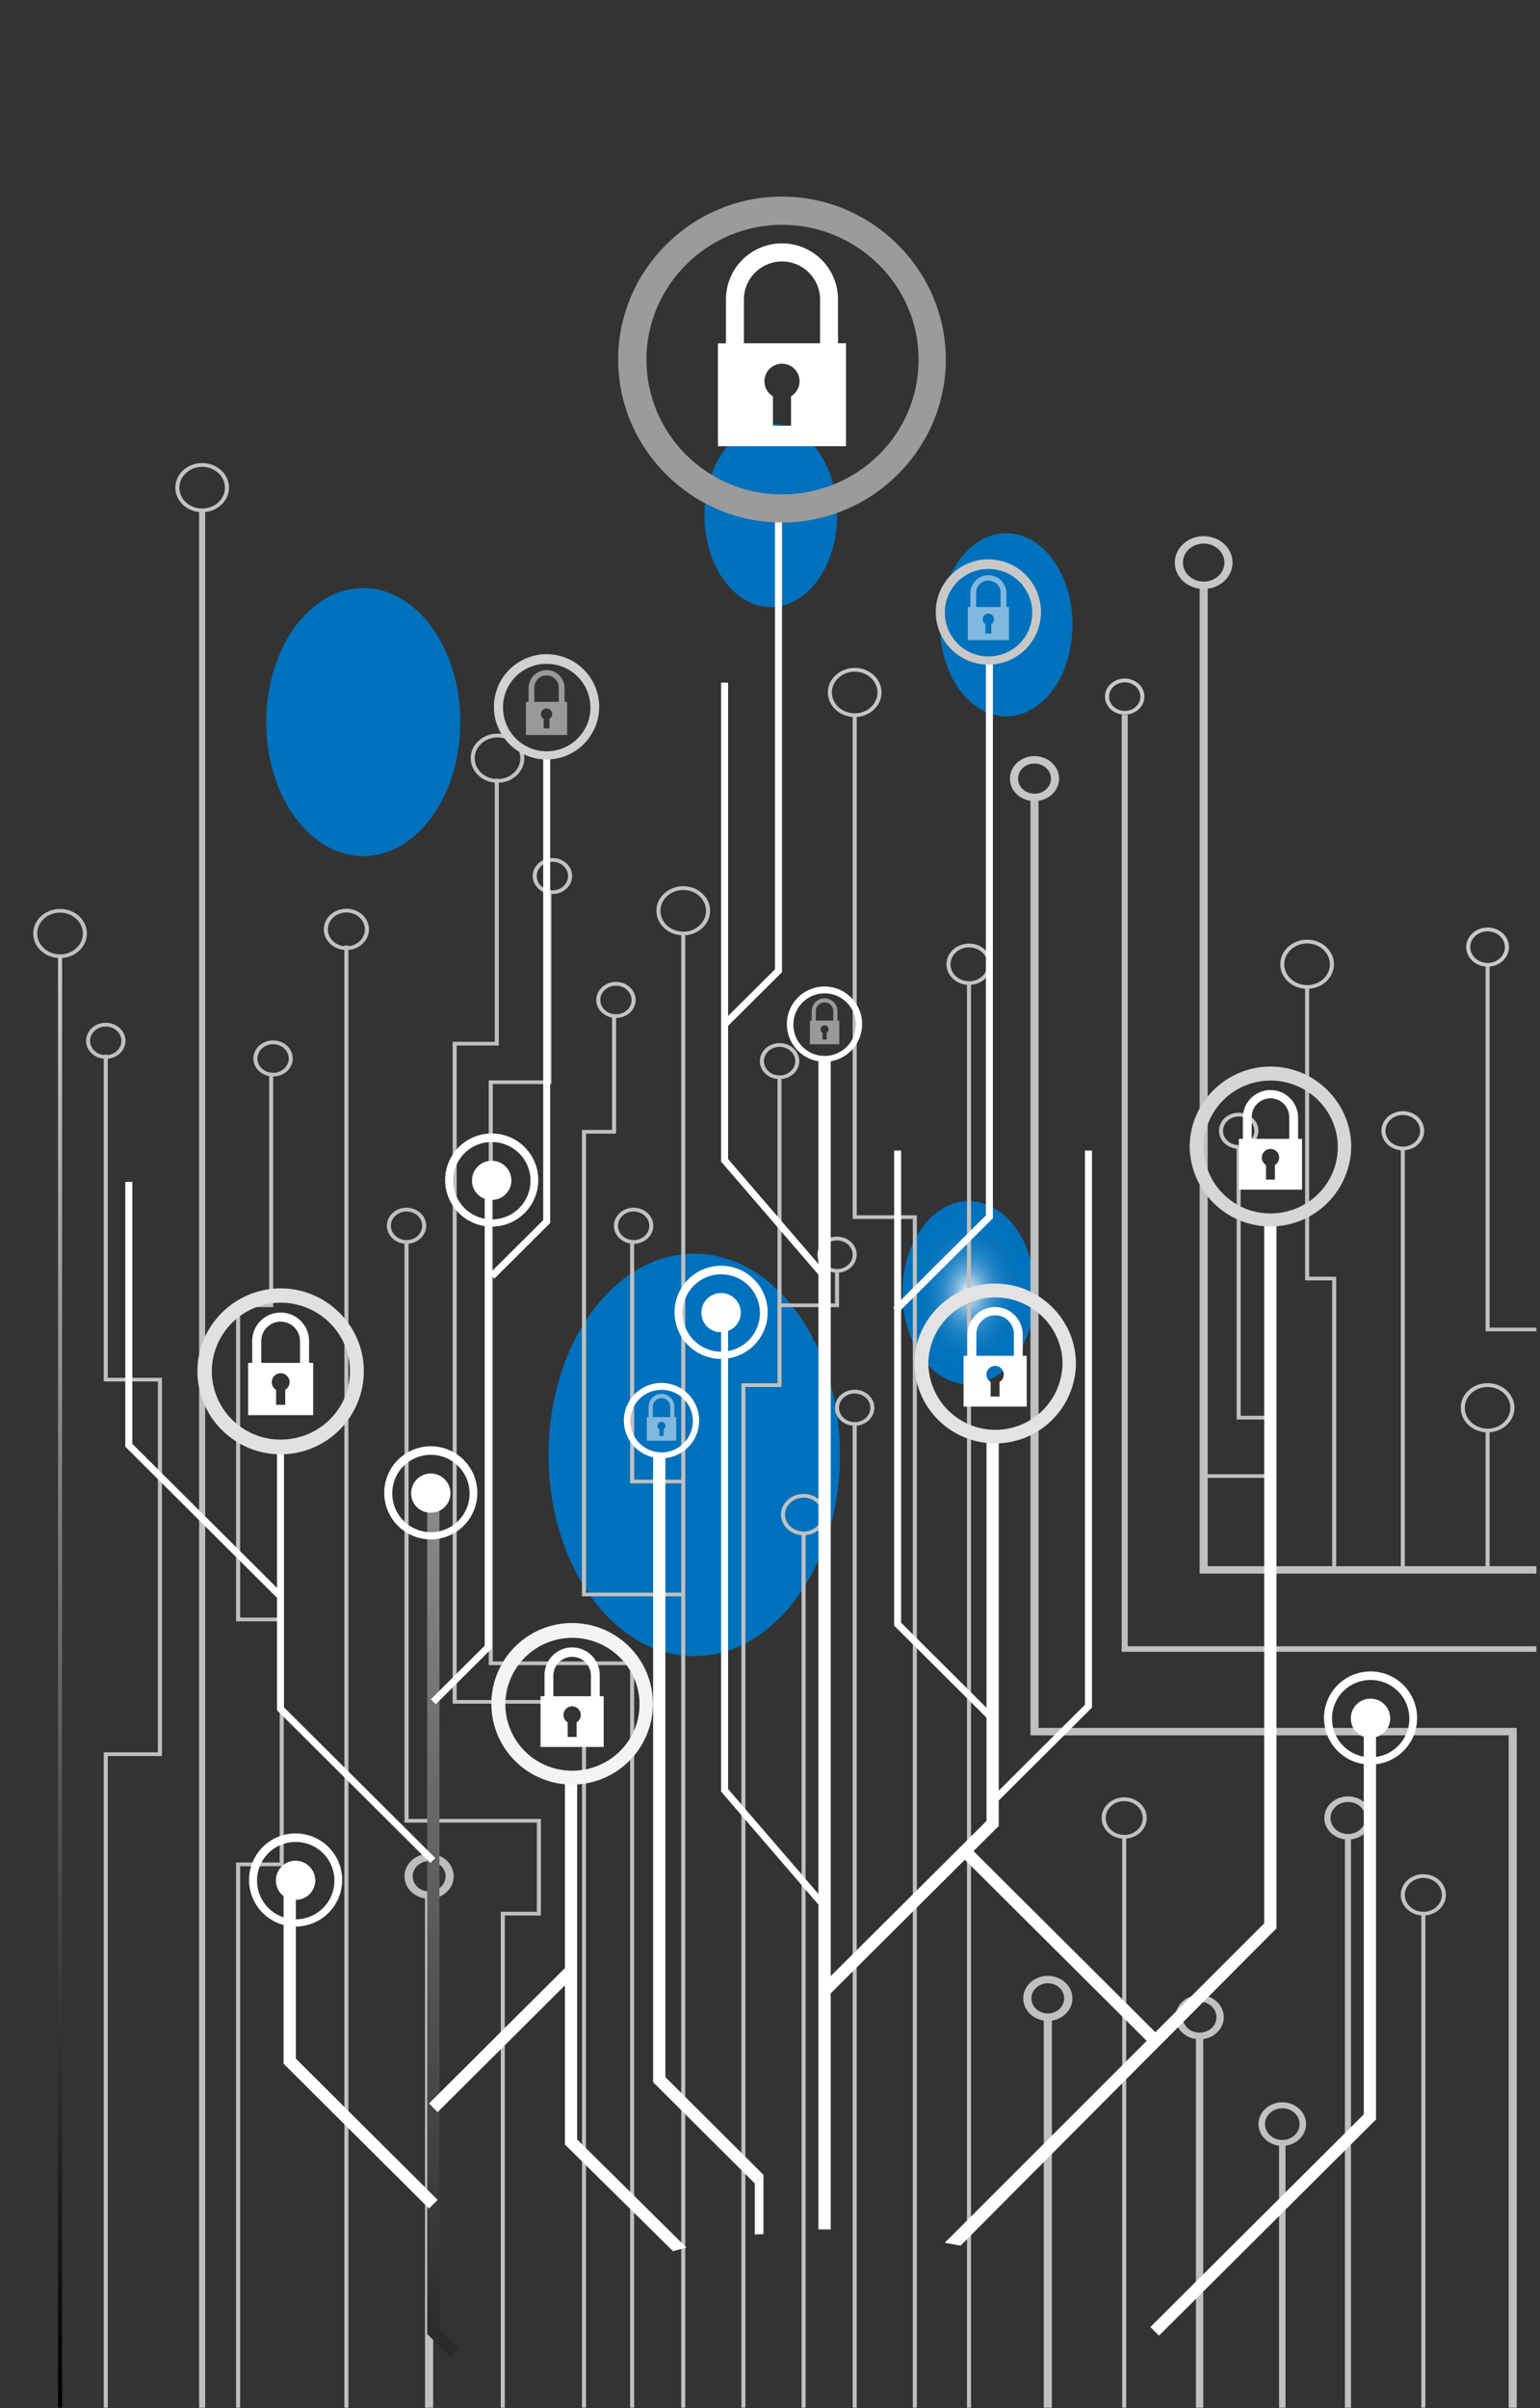 <svg width="158" height="247" viewBox="0 0 158 247" fill="none" xmlns="http://www.w3.org/2000/svg">
<rect x="0" y="0" width="158" height="247" fill="#333333" stroke="none"/>
<path d="M99.394 141.99C95.635 141.99 92.588 137.782 92.588 132.592C92.588 127.401 95.635 123.193 99.394 123.193C103.153 123.193 106.2 127.401 106.2 132.592C106.2 137.782 103.161 141.99 99.394 141.99Z" fill="url(#paint0_radial_1005:59082)"/>
<path d="M103.232 73.478C99.473 73.478 96.432 69.27 96.432 64.085C96.432 58.899 99.478 54.686 103.237 54.686C106.996 54.686 110.038 58.888 110.038 64.085C110.038 69.281 106.991 73.478 103.232 73.478Z" fill="url(#paint1_radial_1005:59082)"/>
<path d="M79.083 62.262C75.324 62.262 72.277 58.054 72.277 52.864C72.277 47.673 75.324 43.465 79.083 43.465C82.842 43.465 85.889 47.673 85.889 52.869C85.889 58.066 82.842 62.262 79.083 62.262Z" fill="url(#paint2_radial_1005:59082)"/>
<path d="M71.23 169.868C79.486 169.868 86.179 160.627 86.179 149.228C86.179 137.829 79.486 128.588 71.23 128.588C62.975 128.588 56.282 137.829 56.282 149.228C56.282 160.627 62.975 169.868 71.23 169.868Z" fill="url(#paint3_radial_1005:59082)"/>
<path d="M37.268 87.813C42.768 87.813 47.226 81.657 47.226 74.064C47.226 66.472 42.768 60.316 37.268 60.316C31.769 60.316 27.311 66.472 27.311 74.064C27.311 81.657 31.769 87.813 37.268 87.813Z" fill="url(#paint4_radial_1005:59082)"/>
<path style="mix-blend-mode:overlay" d="M6.37 97.933H5.953V246.955H6.37V97.933Z" fill="url(#paint5_linear_1005:59082)"/>
<path style="mix-blend-mode:overlay" d="M21.053 52.346H20.429V246.955H21.053V52.346Z" fill="url(#paint6_linear_1005:59082)"/>
<path style="mix-blend-mode:overlay" d="M157.635 160.641V161.404H123.079V59.972H123.909V160.641H157.635Z" fill="url(#paint7_linear_1005:59082)"/>
<path style="mix-blend-mode:overlay" d="M157.635 168.853V169.423H115.083V73.319H115.705V168.853H157.635Z" fill="url(#paint8_linear_1005:59082)"/>
<path style="mix-blend-mode:overlay" d="M155.617 246.956H154.785V177.993H105.722V81.792H106.552V177.231H155.617V246.956Z" fill="url(#paint9_linear_1005:59082)"/>
<path style="mix-blend-mode:overlay" d="M115.393 73.298C114.271 73.298 113.372 72.466 113.372 71.446C113.372 70.425 114.279 69.597 115.393 69.597C116.507 69.597 117.413 70.427 117.413 71.446C117.413 72.464 116.509 73.298 115.393 73.298ZM115.393 72.924C116.279 72.924 116.998 72.264 116.998 71.453C116.998 70.642 116.279 69.986 115.393 69.986C114.507 69.986 113.787 70.644 113.787 71.453C113.787 72.263 114.509 72.917 115.393 72.917V72.924Z" fill="url(#paint10_linear_1005:59082)"/>
<path style="mix-blend-mode:overlay" d="M127.087 117.83C125.965 117.83 125.066 117.001 125.066 115.98C125.066 114.959 125.972 114.131 127.087 114.131C128.201 114.131 129.107 114.959 129.107 115.98C129.107 117.001 128.195 117.83 127.087 117.83ZM127.087 117.457C127.971 117.457 128.69 116.797 128.69 115.987C128.69 115.178 127.971 114.518 127.087 114.518C126.202 114.518 125.481 115.176 125.481 115.987C125.481 116.799 126.197 117.449 127.087 117.449V117.457Z" fill="url(#paint11_linear_1005:59082)"/>
<path style="mix-blend-mode:overlay" d="M79.983 110.686C78.861 110.686 77.962 109.858 77.962 108.838C77.962 107.817 78.868 106.987 79.983 106.987C81.097 106.987 82.003 107.817 82.003 108.838C82.003 109.858 81.089 110.686 79.983 110.686ZM79.983 110.312C80.867 110.312 81.588 109.653 81.588 108.843C81.588 108.034 80.867 107.374 79.983 107.374C79.098 107.374 78.377 108.034 78.377 108.843C78.377 109.653 79.089 110.307 79.983 110.307V110.312Z" fill="url(#paint12_linear_1005:59082)"/>
<path style="mix-blend-mode:overlay" d="M56.677 91.701C55.555 91.701 54.654 90.871 54.654 89.852C54.654 88.833 55.563 88.001 56.677 88.001C57.791 88.001 58.697 88.831 58.697 89.852C58.697 90.873 57.791 91.701 56.677 91.701ZM56.677 91.327C57.561 91.327 58.282 90.667 58.282 89.858C58.282 89.048 57.561 88.386 56.677 88.386C55.793 88.386 55.071 89.046 55.071 89.858C55.071 90.669 55.793 91.321 56.677 91.321V91.327Z" fill="url(#paint13_linear_1005:59082)"/>
<path style="mix-blend-mode:overlay" d="M28.018 110.415C26.896 110.415 25.997 109.585 25.997 108.565C25.997 107.544 26.904 106.714 28.018 106.714C29.132 106.714 30.038 107.544 30.038 108.565C30.038 109.585 29.139 110.415 28.018 110.415ZM28.018 110.041C28.902 110.041 29.623 109.383 29.623 108.572C29.623 107.761 28.902 107.103 28.018 107.103C27.134 107.103 26.412 107.763 26.412 108.572C26.412 109.382 27.13 110.034 28.018 110.034V110.041Z" fill="url(#paint14_linear_1005:59082)"/>
<path style="mix-blend-mode:overlay" d="M10.851 108.604C9.729 108.604 8.83 107.774 8.83 106.753C8.83 105.733 9.737 104.903 10.851 104.903C11.965 104.903 12.877 105.733 12.877 106.753C12.877 107.774 11.965 108.604 10.851 108.604ZM10.851 108.23C11.735 108.23 12.456 107.572 12.456 106.761C12.456 105.95 11.735 105.292 10.851 105.292C9.967 105.292 9.245 105.952 9.245 106.761C9.245 107.57 9.967 108.223 10.851 108.223V108.23Z" fill="url(#paint15_linear_1005:59082)"/>
<path style="mix-blend-mode:overlay" d="M63.195 104.411C62.083 104.411 61.174 103.581 61.174 102.563C61.174 101.544 62.083 100.712 63.195 100.712C64.307 100.712 65.216 101.542 65.216 102.563C65.216 103.583 64.311 104.411 63.195 104.411ZM63.195 104.038C64.081 104.038 64.801 103.378 64.801 102.568C64.801 101.759 64.081 101.097 63.195 101.097C62.309 101.097 61.589 101.757 61.589 102.568C61.589 103.38 62.311 104.032 63.195 104.032V104.038Z" fill="url(#paint16_linear_1005:59082)"/>
<path style="mix-blend-mode:overlay" d="M85.876 130.541C84.754 130.541 83.855 129.711 83.855 128.691C83.855 127.67 84.762 126.84 85.876 126.84C86.99 126.84 87.896 127.67 87.896 128.691C87.896 129.711 86.992 130.541 85.876 130.541ZM85.876 130.167C86.762 130.167 87.481 129.509 87.481 128.698C87.481 127.887 86.762 127.229 85.876 127.229C84.99 127.229 84.281 127.881 84.281 128.691C84.281 129.5 84.99 130.16 85.876 130.16V130.167Z" fill="url(#paint17_linear_1005:59082)"/>
<path style="mix-blend-mode:overlay" d="M41.71 127.575C40.588 127.575 39.689 126.745 39.689 125.724C39.689 124.704 40.596 123.876 41.71 123.876C42.824 123.876 43.73 124.705 43.73 125.724C43.73 126.743 42.824 127.575 41.71 127.575ZM41.71 127.201C42.596 127.201 43.315 126.541 43.315 125.73C43.315 124.919 42.596 124.261 41.71 124.261C40.824 124.261 40.104 124.92 40.104 125.73C40.104 126.539 40.825 127.195 41.71 127.195V127.201Z" fill="url(#paint18_linear_1005:59082)"/>
<path style="mix-blend-mode:overlay" d="M87.689 146.243C86.567 146.243 85.668 145.413 85.668 144.392C85.668 143.372 86.575 142.542 87.689 142.542C88.803 142.542 89.709 143.373 89.709 144.392C89.709 145.411 88.803 146.243 87.689 146.243ZM87.689 145.869C88.573 145.869 89.294 145.209 89.294 144.398C89.294 143.586 88.573 142.928 87.689 142.928C86.805 142.928 86.083 143.588 86.083 144.398C86.083 145.207 86.805 145.863 87.689 145.863V145.869Z" fill="url(#paint19_linear_1005:59082)"/>
<path style="mix-blend-mode:overlay" d="M65.008 127.575C63.886 127.575 62.987 126.745 62.987 125.724C62.987 124.704 63.894 123.876 65.008 123.876C66.122 123.876 67.029 124.705 67.029 125.724C67.029 126.743 66.122 127.575 65.008 127.575ZM65.008 127.201C65.894 127.201 66.614 126.541 66.614 125.73C66.614 124.919 65.894 124.261 65.008 124.261C64.122 124.261 63.404 124.92 63.404 125.73C63.404 126.539 64.124 127.195 65.008 127.195V127.201Z" fill="url(#paint20_linear_1005:59082)"/>
<path style="mix-blend-mode:overlay" d="M106.136 82.171C104.746 82.171 103.613 81.138 103.613 79.863C103.613 78.588 104.746 77.552 106.136 77.552C107.527 77.552 108.66 78.588 108.66 79.863C108.66 81.138 107.527 82.171 106.136 82.171ZM106.136 81.41C107.071 81.41 107.828 80.717 107.828 79.863C107.828 79.008 107.069 78.313 106.136 78.313C105.204 78.313 104.454 79.008 104.454 79.863C104.454 80.717 105.204 81.41 106.136 81.41Z" fill="url(#paint21_linear_1005:59082)"/>
<path style="mix-blend-mode:overlay" d="M35.538 97.443C34.261 97.443 33.222 96.493 33.222 95.325C33.222 94.157 34.261 93.205 35.538 93.205C36.815 93.205 37.854 94.155 37.854 95.325C37.854 96.495 36.815 97.443 35.538 97.443ZM35.538 97.069C36.587 97.069 37.439 96.288 37.439 95.331C37.439 94.374 36.587 93.59 35.538 93.59C34.489 93.59 33.639 94.372 33.639 95.331C33.639 96.29 34.491 97.063 35.538 97.063V97.069Z" fill="url(#paint22_linear_1005:59082)"/>
<path style="mix-blend-mode:overlay" d="M44.024 194.758C42.633 194.758 41.501 193.723 41.501 192.45C41.501 191.177 42.633 190.138 44.024 190.138C45.415 190.138 46.549 191.175 46.549 192.45C46.549 193.725 45.416 194.758 44.024 194.758ZM44.024 193.996C44.959 193.996 45.718 193.304 45.718 192.45C45.718 191.596 44.959 190.898 44.024 190.898C43.089 190.898 42.342 191.596 42.342 192.45C42.342 193.304 43.091 193.996 44.024 193.996Z" fill="url(#paint23_linear_1005:59082)"/>
<path style="mix-blend-mode:overlay" d="M99.422 101.022C98.145 101.022 97.106 100.073 97.106 98.903C97.106 97.733 98.145 96.783 99.422 96.783C100.699 96.783 101.736 97.734 101.736 98.903C101.736 100.071 100.691 101.022 99.422 101.022ZM99.422 100.649C100.469 100.649 101.321 99.867 101.321 98.908C101.321 97.949 100.463 97.17 99.422 97.17C98.381 97.17 97.521 97.951 97.521 98.91C97.521 99.869 98.368 100.643 99.422 100.643V100.649Z" fill="url(#paint24_linear_1005:59082)"/>
<path style="mix-blend-mode:overlay" d="M82.443 157.467C81.165 157.467 80.127 156.518 80.127 155.35C80.127 154.181 81.165 153.23 82.443 153.23C83.722 153.23 84.757 154.181 84.757 155.35C84.757 156.518 83.72 157.467 82.443 157.467ZM82.443 157.093C83.49 157.093 84.343 156.314 84.343 155.355C84.343 154.396 83.49 153.615 82.443 153.615C81.397 153.615 80.542 154.389 80.542 155.35C80.542 156.31 81.395 157.088 82.443 157.088V157.093Z" fill="url(#paint25_linear_1005:59082)"/>
<path style="mix-blend-mode:overlay" d="M138.302 188.683C136.967 188.683 135.872 187.691 135.872 186.468C135.872 185.246 136.958 184.253 138.302 184.253C139.646 184.253 140.723 185.248 140.723 186.468C140.723 187.689 139.631 188.683 138.302 188.683ZM138.302 188.113C139.293 188.113 140.098 187.375 140.098 186.468C140.098 185.562 139.293 184.825 138.302 184.825C137.311 184.825 136.506 185.564 136.506 186.468C136.506 187.373 137.306 188.113 138.302 188.113Z" fill="url(#paint26_linear_1005:59082)"/>
<path style="mix-blend-mode:overlay" d="M123.494 60.415C121.861 60.415 120.532 59.199 120.532 57.703C120.532 56.208 121.861 54.993 123.494 54.993C125.128 54.993 126.455 56.208 126.455 57.703C126.455 59.199 125.126 60.415 123.494 60.415ZM123.494 59.655C124.668 59.655 125.624 58.78 125.624 57.703C125.624 56.626 124.668 55.754 123.494 55.754C122.321 55.754 121.364 56.628 121.364 57.703C121.364 58.778 122.319 59.655 123.494 59.655Z" fill="url(#paint27_linear_1005:59082)"/>
<path style="mix-blend-mode:overlay" d="M70.1 95.938C68.582 95.938 67.346 94.807 67.346 93.416C67.346 92.026 68.582 90.897 70.1 90.897C71.617 90.897 72.855 92.028 72.855 93.416C72.855 94.805 71.619 95.938 70.1 95.938ZM70.1 95.564C71.389 95.564 72.438 94.603 72.438 93.422C72.438 92.241 71.389 91.284 70.1 91.284C68.81 91.284 67.761 92.243 67.761 93.422C67.761 94.602 68.812 95.559 70.1 95.559V95.564Z" fill="url(#paint28_linear_1005:59082)"/>
<path style="mix-blend-mode:overlay" d="M6.161 98.269C4.641 98.269 3.407 97.138 3.407 95.747C3.407 94.357 4.641 93.228 6.161 93.228C7.68 93.228 8.914 94.349 8.914 95.747C8.914 97.146 7.68 98.269 6.161 98.269ZM6.161 97.895C7.45 97.895 8.499 96.936 8.499 95.755C8.499 94.574 7.456 93.607 6.161 93.607C4.865 93.607 3.822 94.568 3.822 95.747C3.822 96.927 4.871 97.888 6.161 97.888V97.895Z" fill="url(#paint29_linear_1005:59082)"/>
<path style="mix-blend-mode:overlay" d="M51.044 80.289C49.527 80.289 48.291 79.158 48.291 77.767C48.291 76.377 49.527 75.246 51.044 75.246C52.562 75.246 53.798 76.377 53.798 77.767C53.798 79.158 52.564 80.289 51.044 80.289ZM51.044 79.915C52.334 79.915 53.383 78.954 53.383 77.775C53.383 76.595 52.334 75.635 51.044 75.635C49.755 75.635 48.706 76.595 48.706 77.775C48.706 78.954 49.755 79.908 51.044 79.908V79.915Z" fill="url(#paint30_linear_1005:59082)"/>
<path style="mix-blend-mode:overlay" d="M87.689 73.545C86.172 73.545 84.936 72.412 84.936 71.023C84.936 69.634 86.172 68.504 87.689 68.504C89.207 68.504 90.443 69.625 90.443 71.023C90.443 72.421 89.207 73.545 87.689 73.545ZM87.689 73.171C88.979 73.171 90.028 72.21 90.028 71.031C90.028 69.851 88.979 68.891 87.689 68.891C86.4 68.891 85.351 69.849 85.351 71.031C85.351 72.212 86.401 73.163 87.689 73.163V73.171Z" fill="url(#paint31_linear_1005:59082)"/>
<path style="mix-blend-mode:overlay" d="M20.741 52.537C19.223 52.537 17.988 51.415 17.988 50.017C17.988 48.619 19.223 47.495 20.741 47.495C22.259 47.495 23.494 48.628 23.494 50.017C23.494 51.406 22.259 52.537 20.741 52.537ZM20.741 52.163C22.029 52.163 23.08 51.202 23.08 50.023C23.08 48.843 22.029 47.882 20.741 47.882C19.453 47.882 18.403 48.843 18.403 50.023C18.403 51.202 19.451 52.157 20.741 52.157V52.163Z" fill="url(#paint32_linear_1005:59082)"/>
<path style="mix-blend-mode:overlay" d="M138.608 188.399H137.984V246.956H138.608V188.399Z" fill="url(#paint33_linear_1005:59082)"/>
<path style="mix-blend-mode:overlay" d="M131.559 220.103C130.215 220.103 129.118 219.099 129.118 217.86C129.118 216.621 130.215 215.628 131.559 215.628C132.903 215.628 134.001 216.628 134.001 217.86C134.001 219.092 132.905 220.103 131.559 220.103ZM131.559 219.494C132.539 219.494 133.335 218.765 133.335 217.868C133.335 216.97 132.539 216.243 131.559 216.243C130.58 216.243 129.784 216.972 129.784 217.868C129.784 218.763 130.58 219.494 131.559 219.494Z" fill="url(#paint34_linear_1005:59082)"/>
<path style="mix-blend-mode:overlay" d="M131.893 219.798H131.229V246.956H131.893V219.798Z" fill="url(#paint35_linear_1005:59082)"/>
<path style="mix-blend-mode:overlay" d="M146.031 196.471C144.755 196.471 143.717 195.519 143.717 194.351C143.717 193.183 144.755 192.231 146.031 192.231C147.308 192.231 148.349 193.181 148.349 194.351C148.349 195.521 147.31 196.471 146.031 196.471ZM146.031 196.097C147.08 196.097 147.934 195.315 147.934 194.358C147.934 193.401 147.08 192.618 146.031 192.618C144.983 192.618 144.132 193.399 144.132 194.358C144.132 195.317 144.985 196.089 146.031 196.089V196.097Z" fill="url(#paint36_linear_1005:59082)"/>
<path style="mix-blend-mode:overlay" d="M146.241 196.28H145.826V246.956H146.241V196.28Z" fill="url(#paint37_linear_1005:59082)"/>
<path style="mix-blend-mode:overlay" d="M115.34 188.59C114.062 188.59 113.024 187.638 113.024 186.468C113.024 185.298 114.062 184.351 115.34 184.351C116.619 184.351 117.656 185.3 117.656 186.468C117.656 187.637 116.619 188.59 115.34 188.59ZM115.34 188.216C116.387 188.216 117.24 187.435 117.24 186.476C117.24 185.517 116.387 184.737 115.34 184.737C114.294 184.737 113.441 185.509 113.441 186.468C113.441 187.427 114.292 188.201 115.34 188.201V188.216Z" fill="url(#paint38_linear_1005:59082)"/>
<path style="mix-blend-mode:overlay" d="M115.548 188.399H115.133V246.956H115.548V188.399Z" fill="url(#paint39_linear_1005:59082)"/>
<path style="mix-blend-mode:overlay" d="M107.504 207.28C106.114 207.28 104.981 206.245 104.981 204.972C104.981 203.699 106.114 202.661 107.504 202.661C108.895 202.661 110.028 203.697 110.028 204.972C110.028 206.247 108.895 207.28 107.504 207.28ZM107.504 206.519C108.439 206.519 109.187 205.824 109.187 204.972C109.187 204.119 108.428 203.422 107.504 203.422C106.581 203.422 105.822 204.117 105.822 204.972C105.822 205.826 106.572 206.519 107.504 206.519Z" fill="url(#paint40_linear_1005:59082)"/>
<path style="mix-blend-mode:overlay" d="M107.92 206.901H107.088V246.956H107.92V206.901Z" fill="url(#paint41_linear_1005:59082)"/>
<path style="mix-blend-mode:overlay" d="M123.075 209.172C121.707 209.172 120.595 208.153 120.595 206.901C120.595 205.649 121.716 204.628 123.075 204.628C124.434 204.628 125.558 205.647 125.558 206.901C125.558 208.155 124.445 209.172 123.075 209.172ZM123.075 208.488C124.032 208.488 124.81 207.776 124.81 206.901C124.81 206.026 124.032 205.314 123.075 205.314C122.118 205.314 121.341 206.026 121.341 206.901C121.341 207.776 122.12 208.488 123.075 208.488Z" fill="url(#paint42_linear_1005:59082)"/>
<path style="mix-blend-mode:overlay" d="M123.451 208.83H122.703V246.955H123.451V208.83Z" fill="url(#paint43_linear_1005:59082)"/>
<path style="mix-blend-mode:overlay" d="M94.068 246.956H93.651V125.033H87.481V73.319H87.898V124.651H94.068V246.956Z" fill="url(#paint44_linear_1005:59082)"/>
<path style="mix-blend-mode:overlay" d="M99.624 100.834H99.207V246.956H99.624V100.834Z" fill="url(#paint45_linear_1005:59082)"/>
<path style="mix-blend-mode:overlay" d="M87.896 146.028H87.481V246.956H87.896V146.028Z" fill="url(#paint46_linear_1005:59082)"/>
<path style="mix-blend-mode:overlay" d="M60.125 246.956H59.711V174.746H46.441L46.439 106.856H50.761V79.863H51.176V107.238H46.856V174.367H60.125V246.956Z" fill="url(#paint47_linear_1005:59082)"/>
<path style="mix-blend-mode:overlay" d="M65.062 246.956H64.647V170.793H50.144V110.812H56.161V91.51H56.576V111.191H50.559V170.412H65.062V246.956Z" fill="url(#paint48_linear_1005:59082)"/>
<path style="mix-blend-mode:overlay" d="M70.307 95.748H69.892V246.955H70.307V95.748Z" fill="url(#paint49_linear_1005:59082)"/>
<path style="mix-blend-mode:overlay" d="M76.064 246.956V141.884H79.767V110.643H80.182V142.263H76.479V246.956H76.064Z" fill="url(#paint50_linear_1005:59082)"/>
<path style="mix-blend-mode:overlay" d="M82.651 157.148H82.236V246.956H82.651V157.148Z" fill="url(#paint51_linear_1005:59082)"/>
<path style="mix-blend-mode:overlay" d="M70.1 163.731V163.352H60.125V116.275H63.21V104.222H62.795V115.896H59.71V163.731H70.1Z" fill="url(#paint52_linear_1005:59082)"/>
<path style="mix-blend-mode:overlay" d="M70.1 152.149V151.77H65.062V127.384H64.647V152.149H70.1Z" fill="url(#paint53_linear_1005:59082)"/>
<path style="mix-blend-mode:overlay" d="M51.379 246.956V196.089H55.08V186.945H41.502V127.384H41.919V186.566H55.497V196.469H51.794V246.956H51.379Z" fill="url(#paint54_linear_1005:59082)"/>
<path style="mix-blend-mode:overlay" d="M10.643 246.956V179.733H16.198V141.698H10.643V108.176H11.06V141.317H16.613L16.615 180.115H11.06V246.956H10.643Z" fill="url(#paint55_linear_1005:59082)"/>
<path style="mix-blend-mode:overlay" d="M44.441 194.351H43.609V246.956H44.441V194.351Z" fill="url(#paint56_linear_1005:59082)"/>
<path style="mix-blend-mode:overlay" d="M35.747 96.974H35.332V246.956H35.747V96.974Z" fill="url(#paint57_linear_1005:59082)"/>
<path style="mix-blend-mode:overlay" d="M24.221 246.956V191.033H28.696V166.296H24.221V133.691H27.616V110.154H28.031V134.072H24.638V165.916H29.111V191.414H24.638V246.956H24.221Z" fill="url(#paint58_linear_1005:59082)"/>
<path style="mix-blend-mode:overlay" d="M86.083 134.072V130.35H85.668V133.691H79.975V134.072H86.083Z" fill="url(#paint59_linear_1005:59082)"/>
<path style="mix-blend-mode:overlay" d="M130.876 151.585V145.215H127.291V117.64H126.874V145.596H130.459V151.205H123.494V151.585H130.876Z" fill="url(#paint60_linear_1005:59082)"/>
<path style="mix-blend-mode:overlay" d="M157.635 136.173V136.554H152.415V98.903H152.83V136.173H157.635Z" fill="url(#paint61_linear_1005:59082)"/>
<path style="mix-blend-mode:overlay" d="M144.13 117.64H143.717V161.247H144.13V117.64Z" fill="url(#paint62_linear_1005:59082)"/>
<path style="mix-blend-mode:overlay" d="M152.83 146.674H152.415V160.858H152.83V146.674Z" fill="url(#paint63_linear_1005:59082)"/>
<path style="mix-blend-mode:overlay" d="M137.091 161.247V130.949H134.315V101.338H133.9V131.328H136.676V161.247H137.091Z" fill="url(#paint64_linear_1005:59082)"/>
<path style="mix-blend-mode:overlay" d="M152.622 146.914C151.102 146.914 149.869 145.792 149.869 144.392C149.869 142.992 151.102 141.872 152.622 141.872C154.142 141.872 155.375 142.994 155.375 144.392C155.375 145.79 154.14 146.914 152.622 146.914ZM152.622 146.54C153.91 146.54 154.96 145.581 154.96 144.4C154.96 143.218 153.91 142.259 152.622 142.259C151.334 142.259 150.284 143.22 150.284 144.4C150.284 145.579 151.332 146.532 152.622 146.532V146.54Z" fill="url(#paint65_linear_1005:59082)"/>
<path style="mix-blend-mode:overlay" d="M134.105 101.422C132.588 101.422 131.354 100.301 131.354 98.903C131.354 97.504 132.588 96.383 134.105 96.383C135.623 96.383 136.861 97.504 136.861 98.903C136.861 100.301 135.623 101.422 134.105 101.422ZM134.105 101.049C135.395 101.049 136.444 100.088 136.444 98.908C136.444 97.729 135.395 96.768 134.105 96.768C132.816 96.768 131.76 97.731 131.76 98.903C131.76 100.075 132.818 101.043 134.105 101.043V101.049Z" fill="url(#paint66_linear_1005:59082)"/>
<path style="mix-blend-mode:overlay" d="M152.622 99.148C151.412 99.148 150.429 98.247 150.429 97.142C150.429 96.037 151.412 95.134 152.622 95.134C153.831 95.134 154.814 96.033 154.814 97.142C154.814 98.25 153.831 99.148 152.622 99.148ZM152.622 98.774C153.601 98.774 154.399 98.045 154.399 97.149C154.399 96.254 153.601 95.521 152.622 95.521C151.642 95.521 150.844 96.252 150.844 97.149C150.844 98.047 151.64 98.766 152.622 98.766V98.774Z" fill="url(#paint67_linear_1005:59082)"/>
<path style="mix-blend-mode:overlay" d="M143.925 117.988C142.715 117.988 141.732 117.087 141.732 115.98C141.732 114.873 142.715 113.972 143.925 113.972C145.134 113.972 146.117 114.873 146.117 115.98C146.117 117.087 145.134 117.988 143.925 117.988ZM143.925 117.614C144.904 117.614 145.702 116.885 145.702 115.987C145.702 115.09 144.904 114.361 143.925 114.361C142.945 114.361 142.147 115.09 142.147 115.987C142.147 116.885 142.945 117.606 143.925 117.606V117.614Z" fill="url(#paint68_linear_1005:59082)"/>
<g style="mix-blend-mode:color-dodge">
<path style="mix-blend-mode:color-dodge" d="M47.088 240.87L46.198 241.756L43.828 239.395V153.144H45.086V238.878L47.088 240.87Z" fill="url(#paint69_linear_1005:59082)"/>
<path style="mix-blend-mode:color-dodge" d="M70.427 230.53L69.049 230.9L57.958 219.959V182.586H59.215V219.441L70.427 230.53Z" fill="url(#paint70_linear_1005:59082)"/>
<path style="mix-blend-mode:color-dodge" d="M85.227 108.454H83.969V228.67H85.227V108.454Z" fill="url(#paint71_linear_1005:59082)"/>
<path style="mix-blend-mode:color-dodge" d="M58.836 202.762L44.901 216.639L44.013 215.755L57.948 201.876L58.836 202.762Z" fill="url(#paint72_linear_1005:59082)"/>
<path style="mix-blend-mode:color-dodge" d="M44.901 225.64L44.013 226.526L29.096 211.673V192.854H30.354V211.153L44.901 225.64Z" fill="url(#paint73_linear_1005:59082)"/>
<path style="mix-blend-mode:color-dodge" d="M102.469 147.36V187.289L85.042 204.643L84.154 203.757L101.213 186.769V147.36H102.469Z" fill="url(#paint74_linear_1005:59082)"/>
<path style="mix-blend-mode:color-dodge" d="M130.963 124.821V197.794L130.778 197.977L98.547 230.335L96.93 230.038L129.707 197.274V124.821H130.963Z" fill="url(#paint75_linear_1005:59082)"/>
<path style="mix-blend-mode:color-dodge" d="M118.909 208.815L118.021 209.701L98.547 190.308L99.437 189.422L118.909 208.815Z" fill="url(#paint76_linear_1005:59082)"/>
<path style="mix-blend-mode:color-dodge" d="M78.328 223.07L77.44 223.954L67.008 213.566V148.974H68.266V213.049L78.328 223.07Z" fill="url(#paint77_linear_1005:59082)"/>
<path style="mix-blend-mode:color-dodge" d="M141.175 175.78V217.393L118.908 239.566L118.021 238.681L139.917 216.873V175.78H141.175Z" fill="url(#paint78_linear_1005:59082)"/>
<path style="mix-blend-mode:color-dodge" d="M84.87 195.304L84.326 195.77L73.984 183.762V134.631H74.702V183.498L84.87 195.304Z" fill="url(#paint79_linear_1005:59082)"/>
<path style="mix-blend-mode:color-dodge" d="M84.87 130.691L84.326 131.156L73.984 119.148V70.017H74.702V118.883L84.87 130.691Z" fill="url(#paint80_linear_1005:59082)"/>
<path style="mix-blend-mode:color-dodge" d="M44.658 190.575L44.149 191.082L28.418 175.414V148.254H29.136V175.118L44.658 190.575Z" fill="url(#paint81_linear_1005:59082)"/>
<path style="mix-blend-mode:color-dodge" d="M29.096 163.546L28.59 164.053L12.856 148.385V121.225H13.574V148.088L29.096 163.546Z" fill="url(#paint82_linear_1005:59082)"/>
<path style="mix-blend-mode:color-dodge" d="M50.448 121.066V169.09L44.71 174.802L44.203 174.298L49.729 168.795V121.066H50.448Z" fill="url(#paint83_linear_1005:59082)"/>
<path style="mix-blend-mode:color-dodge" d="M80.231 51.688V99.714L74.492 105.426L73.984 104.922L79.511 99.417V51.688H80.231Z" fill="url(#paint84_linear_1005:59082)"/>
<path style="mix-blend-mode:color-dodge" d="M56.448 77.418V125.442L50.712 131.156L50.203 130.65L55.729 125.147V77.418H56.448Z" fill="url(#paint85_linear_1005:59082)"/>
<path style="mix-blend-mode:color-dodge" d="M101.779 175.73L101.27 176.234L91.735 166.739V118.01H92.453V166.441L101.779 175.73Z" fill="url(#paint86_linear_1005:59082)"/>
<path style="mix-blend-mode:color-dodge" d="M112.034 118.01V175.146L102.318 184.82L101.811 184.315L111.316 174.849V118.01H112.034Z" fill="url(#paint87_linear_1005:59082)"/>
<path style="mix-blend-mode:color-dodge" d="M101.869 67.819V124.956L92.154 134.631L91.646 134.124L101.151 124.659V67.819H101.869Z" fill="url(#paint88_linear_1005:59082)"/>
<path style="mix-blend-mode:color-dodge" d="M77.44 223.954V229.184L78.328 229.152V223.07L77.44 223.954Z" fill="url(#paint89_linear_1005:59082)"/>
<path style="mix-blend-mode:color-dodge" d="M32.347 192.874C32.345 193.139 32.291 193.401 32.188 193.645C32.085 193.889 31.934 194.11 31.745 194.295C31.556 194.481 31.332 194.627 31.087 194.725C30.841 194.824 30.578 194.872 30.313 194.869C30.049 194.874 29.787 194.826 29.542 194.728C29.297 194.63 29.074 194.484 28.886 194.298C28.699 194.111 28.551 193.889 28.452 193.645C28.352 193.4 28.303 193.138 28.307 192.874C28.305 192.609 28.355 192.347 28.455 192.101C28.555 191.856 28.702 191.633 28.889 191.444C29.075 191.256 29.297 191.107 29.541 191.005C29.786 190.903 30.048 190.85 30.313 190.85C30.851 190.849 31.367 191.062 31.748 191.442C32.13 191.821 32.345 192.336 32.347 192.874Z" fill="url(#paint90_linear_1005:59082)"/>
<path style="mix-blend-mode:color-dodge" d="M25.55 192.852C25.545 191.906 25.821 190.98 26.343 190.191C26.865 189.402 27.61 188.786 28.482 188.42C29.355 188.055 30.316 187.957 31.245 188.139C32.173 188.32 33.027 188.773 33.697 189.44C34.368 190.108 34.825 190.959 35.012 191.886C35.198 192.814 35.105 193.776 34.744 194.65C34.383 195.525 33.771 196.272 32.984 196.798C32.198 197.324 31.274 197.605 30.328 197.605C29.065 197.604 27.854 197.104 26.959 196.213C26.064 195.323 25.557 194.114 25.55 192.852ZM26.374 192.852C26.366 193.639 26.591 194.411 27.023 195.07C27.454 195.728 28.072 196.243 28.797 196.55C29.523 196.856 30.323 196.94 31.096 196.791C31.869 196.641 32.58 196.265 33.138 195.711C33.697 195.156 34.078 194.448 34.233 193.676C34.388 192.904 34.31 192.103 34.008 191.376C33.707 190.648 33.196 190.027 32.541 189.591C31.885 189.155 31.115 188.923 30.328 188.926C29.283 188.924 28.28 189.336 27.539 190.072C26.798 190.807 26.379 191.807 26.374 192.852Z" fill="url(#paint91_linear_1005:59082)"/>
<path style="mix-blend-mode:color-dodge" d="M142.634 176.249C142.632 176.514 142.578 176.776 142.475 177.02C142.371 177.264 142.22 177.484 142.031 177.67C141.842 177.855 141.618 178.001 141.372 178.1C141.126 178.198 140.864 178.247 140.599 178.244C140.335 178.249 140.072 178.202 139.827 178.104C139.582 178.005 139.359 177.859 139.172 177.673C138.985 177.487 138.837 177.265 138.738 177.02C138.638 176.775 138.589 176.513 138.593 176.249C138.591 175.985 138.641 175.722 138.741 175.477C138.841 175.231 138.988 175.008 139.174 174.82C139.361 174.632 139.583 174.483 139.827 174.381C140.072 174.279 140.334 174.227 140.599 174.227C141.137 174.226 141.653 174.438 142.035 174.817C142.416 175.196 142.632 175.711 142.634 176.249Z" fill="url(#paint92_linear_1005:59082)"/>
<path style="mix-blend-mode:color-dodge" d="M135.836 176.238C135.832 175.292 136.108 174.366 136.63 173.577C137.152 172.788 137.896 172.172 138.769 171.807C139.642 171.441 140.603 171.343 141.531 171.525C142.46 171.706 143.313 172.16 143.984 172.827C144.655 173.494 145.112 174.345 145.298 175.273C145.485 176.2 145.391 177.162 145.031 178.036C144.67 178.911 144.057 179.659 143.271 180.185C142.485 180.711 141.56 180.991 140.614 180.992C139.352 180.991 138.141 180.49 137.246 179.6C136.35 178.709 135.844 177.501 135.836 176.238ZM136.661 176.238C136.652 177.025 136.878 177.797 137.31 178.456C137.741 179.114 138.359 179.63 139.084 179.936C139.809 180.243 140.609 180.327 141.382 180.177C142.155 180.028 142.866 179.652 143.425 179.097C143.984 178.542 144.365 177.834 144.52 177.062C144.675 176.29 144.596 175.49 144.295 174.762C143.994 174.035 143.483 173.413 142.827 172.977C142.172 172.541 141.402 172.31 140.614 172.313C139.57 172.31 138.567 172.721 137.825 173.457C137.084 174.193 136.665 175.194 136.661 176.238Z" fill="url(#paint93_linear_1005:59082)"/>
<path style="mix-blend-mode:color-dodge" d="M76.004 134.646C76.003 134.911 75.949 135.173 75.846 135.417C75.743 135.66 75.592 135.882 75.403 136.067C75.214 136.252 74.99 136.399 74.744 136.497C74.498 136.595 74.235 136.644 73.971 136.64C73.707 136.646 73.444 136.598 73.199 136.5C72.954 136.402 72.731 136.256 72.543 136.069C72.356 135.883 72.208 135.661 72.108 135.417C72.009 135.172 71.959 134.91 71.963 134.646C71.961 134.381 72.011 134.118 72.111 133.873C72.211 133.627 72.359 133.404 72.545 133.216C72.732 133.028 72.954 132.879 73.199 132.777C73.443 132.675 73.706 132.623 73.971 132.623C74.508 132.622 75.025 132.835 75.406 133.214C75.787 133.593 76.002 134.108 76.004 134.646Z" fill="url(#paint94_linear_1005:59082)"/>
<path style="mix-blend-mode:color-dodge" d="M69.206 134.631C69.201 133.685 69.476 132.759 69.998 131.97C70.52 131.18 71.264 130.564 72.137 130.198C73.009 129.833 73.971 129.734 74.899 129.916C75.828 130.097 76.682 130.55 77.352 131.217C78.023 131.884 78.481 132.736 78.667 133.663C78.854 134.591 78.761 135.553 78.4 136.427C78.039 137.302 77.427 138.049 76.64 138.576C75.854 139.102 74.929 139.383 73.983 139.383C72.721 139.382 71.51 138.882 70.615 137.991C69.72 137.101 69.213 135.893 69.206 134.631ZM70.03 134.631C70.021 135.418 70.247 136.19 70.679 136.849C71.11 137.507 71.728 138.023 72.453 138.329C73.178 138.636 73.978 138.72 74.751 138.57C75.524 138.421 76.235 138.045 76.794 137.49C77.353 136.935 77.734 136.227 77.889 135.455C78.044 134.683 77.966 133.882 77.664 133.155C77.363 132.428 76.852 131.806 76.197 131.37C75.541 130.934 74.771 130.703 73.983 130.706C72.939 130.703 71.936 131.115 71.195 131.851C70.454 132.587 70.035 133.587 70.03 134.631Z" fill="url(#paint95_linear_1005:59082)"/>
<path style="mix-blend-mode:color-dodge" d="M52.469 121.081C52.467 121.346 52.413 121.608 52.309 121.851C52.206 122.095 52.055 122.316 51.866 122.501C51.677 122.686 51.453 122.832 51.207 122.93C50.961 123.029 50.698 123.077 50.434 123.074C50.17 123.079 49.907 123.032 49.662 122.934C49.417 122.836 49.194 122.69 49.007 122.504C48.82 122.318 48.672 122.096 48.573 121.851C48.473 121.607 48.424 121.345 48.428 121.081C48.426 120.816 48.476 120.553 48.576 120.308C48.675 120.063 48.823 119.839 49.009 119.651C49.196 119.463 49.418 119.314 49.662 119.212C49.907 119.11 50.169 119.057 50.434 119.057C50.972 119.056 51.488 119.269 51.87 119.648C52.251 120.028 52.467 120.543 52.469 121.081Z" fill="url(#paint96_linear_1005:59082)"/>
<path style="mix-blend-mode:color-dodge" d="M45.669 121.064C45.663 120.118 45.939 119.191 46.461 118.401C46.983 117.611 47.727 116.995 48.6 116.628C49.473 116.262 50.435 116.164 51.364 116.345C52.293 116.526 53.147 116.979 53.818 117.647C54.489 118.314 54.947 119.165 55.134 120.093C55.321 121.021 55.228 121.984 54.867 122.859C54.506 123.734 53.894 124.482 53.107 125.008C52.32 125.535 51.395 125.816 50.449 125.816C49.186 125.815 47.975 125.315 47.079 124.425C46.184 123.535 45.677 122.327 45.669 121.064ZM46.493 121.064C46.485 121.851 46.711 122.623 47.142 123.282C47.574 123.941 48.191 124.456 48.916 124.762C49.642 125.069 50.442 125.153 51.215 125.003C51.988 124.854 52.699 124.478 53.258 123.923C53.816 123.368 54.197 122.66 54.352 121.888C54.507 121.116 54.429 120.316 54.128 119.588C53.826 118.861 53.315 118.24 52.66 117.803C52.005 117.367 51.234 117.136 50.447 117.139C49.402 117.136 48.4 117.548 47.658 118.284C46.917 119.02 46.498 120.02 46.493 121.064Z" fill="url(#paint97_linear_1005:59082)"/>
<path style="mix-blend-mode:color-dodge" d="M46.222 153.161C46.221 153.425 46.166 153.687 46.063 153.931C45.96 154.175 45.809 154.396 45.62 154.581C45.431 154.766 45.208 154.913 44.962 155.011C44.716 155.11 44.453 155.159 44.188 155.155C43.925 155.161 43.662 155.113 43.417 155.015C43.172 154.917 42.949 154.77 42.762 154.584C42.575 154.398 42.427 154.176 42.327 153.931C42.228 153.687 42.179 153.425 42.183 153.161C42.181 152.896 42.231 152.633 42.331 152.388C42.43 152.142 42.578 151.919 42.764 151.731C42.951 151.543 43.172 151.393 43.417 151.291C43.661 151.189 43.924 151.136 44.188 151.136C44.726 151.136 45.243 151.349 45.624 151.728C46.005 152.108 46.22 152.623 46.222 153.161Z" fill="url(#paint98_linear_1005:59082)"/>
<path style="mix-blend-mode:color-dodge" d="M39.42 153.144C39.415 152.198 39.691 151.271 40.212 150.482C40.734 149.693 41.479 149.077 42.351 148.711C43.224 148.345 44.185 148.247 45.114 148.428C46.042 148.61 46.896 149.063 47.567 149.73C48.237 150.397 48.695 151.248 48.882 152.176C49.068 153.103 48.975 154.065 48.614 154.94C48.253 155.814 47.641 156.562 46.855 157.088C46.069 157.614 45.144 157.895 44.198 157.895C42.935 157.894 41.725 157.394 40.83 156.504C39.935 155.614 39.428 154.406 39.42 153.144ZM40.244 153.144C40.236 153.931 40.462 154.703 40.893 155.362C41.325 156.02 41.942 156.535 42.667 156.842C43.393 157.149 44.193 157.232 44.966 157.083C45.739 156.933 46.45 156.557 47.008 156.003C47.567 155.448 47.948 154.74 48.103 153.968C48.258 153.196 48.18 152.395 47.879 151.668C47.577 150.94 47.066 150.319 46.411 149.883C45.755 149.447 44.985 149.215 44.198 149.218C43.154 149.216 42.152 149.629 41.411 150.364C40.671 151.1 40.252 152.1 40.248 153.144H40.244Z" fill="url(#paint99_linear_1005:59082)"/>
<path style="mix-blend-mode:color-dodge" d="M20.255 140.633C20.255 135.971 24.1 132.145 28.792 132.145C33.483 132.145 37.328 135.971 37.328 140.633C37.328 142.897 36.429 145.069 34.828 146.669C33.227 148.27 31.056 149.17 28.792 149.17C26.527 149.17 24.356 148.27 22.755 146.669C21.154 145.069 20.255 142.897 20.255 140.633ZM21.728 140.633C21.733 142.501 22.48 144.291 23.805 145.608C25.13 146.925 26.924 147.663 28.792 147.658C32.691 147.658 35.908 144.566 35.908 140.633C35.908 136.758 32.691 133.614 28.792 133.614C26.927 133.618 25.139 134.357 23.816 135.671C22.494 136.985 21.743 138.769 21.728 140.633Z" fill="url(#paint100_linear_1005:59082)"/>
<path style="mix-blend-mode:color-dodge" d="M32.13 139.788H31.712V137.545C31.712 136.771 31.404 136.028 30.857 135.481C30.309 134.933 29.566 134.625 28.792 134.625C28.018 134.625 27.275 134.933 26.727 135.481C26.18 136.028 25.872 136.771 25.872 137.545V139.788H25.454V145.151H32.13V139.788ZM29.263 142.551V144.087H28.328V142.553C28.156 142.45 28.022 142.294 27.947 142.108C27.871 141.922 27.859 141.716 27.913 141.523C27.966 141.329 28.081 141.158 28.24 141.037C28.4 140.915 28.595 140.849 28.796 140.849C28.997 140.849 29.192 140.915 29.351 141.037C29.511 141.158 29.626 141.329 29.679 141.523C29.732 141.716 29.72 141.922 29.645 142.108C29.57 142.294 29.436 142.45 29.263 142.553V142.551ZM30.777 139.788H26.807V137.545C26.807 137.019 27.016 136.514 27.388 136.141C27.761 135.769 28.266 135.56 28.792 135.56C29.319 135.56 29.823 135.769 30.196 136.141C30.568 136.514 30.777 137.019 30.777 137.545V139.788Z" fill="url(#paint101_linear_1005:59082)"/>
<path style="mix-blend-mode:color-dodge" d="M50.413 174.803C50.404 173.162 50.883 171.555 51.788 170.187C52.693 168.818 53.984 167.749 55.497 167.115C57.011 166.481 58.678 166.311 60.288 166.625C61.899 166.94 63.379 167.725 64.543 168.882C65.706 170.04 66.5 171.516 66.823 173.125C67.147 174.733 66.985 176.401 66.359 177.918C65.733 179.435 64.671 180.732 63.308 181.644C61.944 182.557 60.34 183.044 58.7 183.044C56.51 183.042 54.41 182.175 52.858 180.631C51.305 179.087 50.426 176.992 50.413 174.803ZM51.843 174.803C51.849 176.616 52.574 178.352 53.86 179.631C55.145 180.909 56.886 181.625 58.7 181.62C62.483 181.62 65.616 178.629 65.616 174.803C65.616 171.04 62.49 167.989 58.7 167.989C56.889 167.993 55.154 168.71 53.87 169.986C52.586 171.262 51.858 172.993 51.843 174.803Z" fill="url(#paint102_linear_1005:59082)"/>
<path style="mix-blend-mode:color-dodge" d="M61.939 173.978H61.533V171.806C61.533 171.055 61.234 170.334 60.703 169.802C60.172 169.271 59.451 168.972 58.699 168.972C57.948 168.972 57.227 169.271 56.696 169.802C56.164 170.334 55.866 171.055 55.866 171.806V173.978H55.46V179.184H61.939V173.978ZM59.157 176.662V178.158H58.241V176.662C58.075 176.562 57.946 176.41 57.874 176.23C57.803 176.05 57.792 175.851 57.844 175.664C57.896 175.477 58.008 175.312 58.162 175.195C58.317 175.077 58.505 175.014 58.699 175.014C58.893 175.014 59.082 175.077 59.237 175.195C59.391 175.312 59.503 175.477 59.555 175.664C59.607 175.851 59.596 176.05 59.524 176.23C59.452 176.41 59.324 176.562 59.157 176.662ZM60.627 173.978H56.774V171.806C56.79 171.306 56.999 170.831 57.359 170.482C57.718 170.134 58.2 169.939 58.7 169.939C59.201 169.939 59.682 170.134 60.042 170.482C60.401 170.831 60.611 171.306 60.627 171.806V173.978Z" fill="url(#paint103_linear_1005:59082)"/>
<path style="mix-blend-mode:color-dodge" d="M93.815 139.887C93.815 135.362 97.553 131.65 102.103 131.65C106.653 131.65 110.389 135.362 110.389 139.887C110.357 142.064 109.469 144.14 107.919 145.667C106.368 147.195 104.279 148.051 102.102 148.051C99.926 148.051 97.836 147.195 96.286 145.667C94.735 144.14 93.848 142.064 93.815 139.887ZM95.247 139.887C95.276 141.693 96.015 143.414 97.302 144.68C98.589 145.947 100.323 146.656 102.128 146.656C103.934 146.656 105.667 145.947 106.955 144.68C108.242 143.414 108.98 141.693 109.01 139.887C109.01 136.125 105.886 133.074 102.094 133.074C100.284 133.078 98.549 133.796 97.266 135.071C95.982 136.347 95.254 138.078 95.239 139.887H95.247Z" fill="url(#paint104_linear_1005:59082)"/>
<path style="mix-blend-mode:color-dodge" d="M105.334 139.065H104.929V136.893C104.929 136.141 104.63 135.42 104.099 134.889C103.567 134.358 102.847 134.059 102.095 134.059C101.344 134.059 100.623 134.358 100.091 134.889C99.56 135.42 99.261 136.141 99.261 136.893V139.065H98.861V144.274H105.342L105.334 139.065ZM102.551 141.747V143.243H101.637V141.747C101.47 141.647 101.34 141.495 101.268 141.314C101.196 141.134 101.185 140.934 101.237 140.747C101.288 140.559 101.4 140.394 101.555 140.276C101.71 140.158 101.899 140.094 102.094 140.094C102.289 140.094 102.478 140.158 102.633 140.276C102.788 140.394 102.9 140.559 102.952 140.747C103.004 140.934 102.993 141.134 102.92 141.314C102.848 141.495 102.718 141.647 102.551 141.747ZM104.02 139.065H100.17V136.893C100.162 136.635 100.206 136.378 100.299 136.137C100.392 135.896 100.533 135.677 100.712 135.491C100.892 135.306 101.107 135.159 101.345 135.058C101.582 134.957 101.838 134.906 102.096 134.906C102.354 134.906 102.61 134.957 102.847 135.058C103.085 135.159 103.3 135.306 103.48 135.491C103.659 135.677 103.8 135.896 103.893 136.137C103.986 136.378 104.03 136.635 104.022 136.893L104.02 139.065Z" fill="url(#paint105_linear_1005:59082)"/>
<path style="mix-blend-mode:color-dodge" d="M122.058 117.634C122.058 113.109 125.797 109.395 130.346 109.395C134.896 109.395 138.633 113.109 138.633 117.634C138.6 119.811 137.712 121.887 136.162 123.414C134.611 124.942 132.522 125.798 130.345 125.798C128.169 125.798 126.079 124.942 124.529 123.414C122.978 121.887 122.091 119.811 122.058 117.634ZM123.488 117.634C123.49 118.533 123.669 119.422 124.014 120.252C124.36 121.081 124.866 121.835 125.503 122.469C126.139 123.103 126.895 123.605 127.726 123.947C128.557 124.288 129.448 124.463 130.346 124.461C134.13 124.461 137.253 121.46 137.253 117.644C137.253 113.881 134.13 110.83 130.346 110.83C128.538 110.833 126.803 111.549 125.519 112.823C124.235 114.097 123.505 115.826 123.488 117.634Z" fill="url(#paint106_linear_1005:59082)"/>
<path style="mix-blend-mode:color-dodge" d="M133.586 116.812H133.18V114.64C133.18 113.888 132.882 113.167 132.35 112.636C131.819 112.104 131.098 111.806 130.347 111.806C129.595 111.806 128.874 112.104 128.343 112.636C127.812 113.167 127.513 113.888 127.513 114.64V116.812H127.105V122.017H133.586V116.812ZM130.803 119.494V120.989H129.891V119.494C129.724 119.394 129.594 119.242 129.522 119.061C129.449 118.881 129.438 118.681 129.49 118.494C129.542 118.306 129.654 118.14 129.809 118.023C129.964 117.905 130.153 117.841 130.348 117.841C130.542 117.841 130.732 117.905 130.886 118.023C131.041 118.14 131.153 118.306 131.205 118.494C131.257 118.681 131.246 118.881 131.174 119.061C131.101 119.242 130.972 119.394 130.805 119.494H130.803ZM132.272 116.812H128.42V114.64C128.412 114.382 128.455 114.125 128.549 113.884C128.642 113.643 128.782 113.424 128.962 113.238C129.142 113.053 129.357 112.906 129.594 112.805C129.832 112.704 130.088 112.652 130.346 112.652C130.604 112.652 130.859 112.704 131.097 112.805C131.335 112.906 131.55 113.053 131.73 113.238C131.909 113.424 132.05 113.643 132.143 113.884C132.236 114.125 132.28 114.382 132.272 114.64V116.812Z" fill="url(#paint107_linear_1005:59082)"/>
<path style="mix-blend-mode:color-dodge" d="M63.421 36.876C63.421 27.696 70.993 20.165 80.229 20.165C89.465 20.165 97.039 27.696 97.039 36.876C97.039 46.056 89.461 53.594 80.229 53.594C70.997 53.594 63.421 46.063 63.421 36.876ZM66.322 36.876C66.322 44.514 72.552 50.709 80.229 50.709C87.906 50.709 94.248 44.624 94.248 36.876C94.248 29.246 87.913 23.057 80.229 23.057C72.545 23.057 66.322 29.347 66.322 36.876Z" fill="url(#paint108_linear_1005:59082)"/>
<path style="mix-blend-mode:color-dodge" d="M86.801 35.207H85.976V30.812C85.99 30.049 85.852 29.291 85.569 28.581C85.286 27.872 84.865 27.226 84.33 26.681C83.795 26.137 83.157 25.704 82.453 25.408C81.749 25.113 80.993 24.961 80.23 24.961C79.466 24.961 78.71 25.113 78.006 25.408C77.302 25.704 76.664 26.137 76.129 26.681C75.594 27.226 75.172 27.872 74.89 28.581C74.607 29.291 74.469 30.049 74.483 30.812V35.216H73.658V45.766H86.801V35.207ZM81.157 40.65V43.669H79.301V40.65C78.964 40.447 78.702 40.139 78.556 39.773C78.41 39.407 78.388 39.004 78.493 38.624C78.598 38.244 78.825 37.91 79.139 37.671C79.452 37.433 79.835 37.304 80.23 37.304C80.623 37.304 81.007 37.433 81.32 37.671C81.634 37.91 81.861 38.244 81.966 38.624C82.071 39.004 82.049 39.407 81.903 39.773C81.757 40.139 81.495 40.447 81.157 40.65ZM84.137 35.207H76.322V30.812C76.311 30.292 76.403 29.775 76.594 29.291C76.786 28.807 77.072 28.366 77.436 27.994C77.8 27.622 78.234 27.326 78.714 27.124C79.194 26.922 79.709 26.818 80.23 26.818C80.75 26.818 81.265 26.922 81.745 27.124C82.225 27.326 82.659 27.622 83.023 27.994C83.387 28.366 83.673 28.807 83.865 29.291C84.056 29.775 84.148 30.292 84.137 30.812V35.207Z" fill="url(#paint109_linear_1005:59082)"/>
<path style="mix-blend-mode:color-dodge" d="M80.73 105.065C80.725 104.301 80.948 103.552 81.37 102.914C81.792 102.277 82.394 101.778 83.099 101.483C83.805 101.188 84.582 101.108 85.332 101.255C86.083 101.401 86.773 101.768 87.315 102.307C87.857 102.846 88.227 103.534 88.377 104.284C88.528 105.034 88.453 105.811 88.161 106.518C87.87 107.225 87.374 107.829 86.739 108.254C86.103 108.68 85.356 108.907 84.591 108.907C83.571 108.906 82.592 108.502 81.868 107.782C81.145 107.063 80.736 106.086 80.73 105.065ZM81.395 105.065C81.389 105.702 81.572 106.326 81.921 106.858C82.271 107.391 82.77 107.807 83.357 108.054C83.944 108.302 84.591 108.369 85.216 108.248C85.841 108.127 86.415 107.822 86.867 107.373C87.319 106.924 87.626 106.351 87.751 105.727C87.876 105.103 87.813 104.455 87.569 103.867C87.325 103.279 86.911 102.777 86.381 102.425C85.851 102.072 85.228 101.885 84.591 101.888C83.747 101.887 82.937 102.221 82.339 102.817C81.74 103.412 81.403 104.221 81.401 105.065H81.395Z" fill="url(#paint110_linear_1005:59082)"/>
<path style="mix-blend-mode:color-dodge" opacity="0.5" d="M86.107 104.682H85.92V103.669C85.908 103.328 85.763 103.004 85.516 102.767C85.27 102.53 84.942 102.397 84.6 102.397C84.258 102.397 83.929 102.53 83.683 102.767C83.437 103.004 83.292 103.328 83.279 103.669V104.682H83.092V107.112H86.113L86.107 104.682ZM84.81 105.933V106.626H84.384V105.933C84.306 105.886 84.246 105.815 84.212 105.731C84.178 105.647 84.173 105.554 84.197 105.466C84.221 105.379 84.273 105.302 84.346 105.247C84.418 105.192 84.506 105.162 84.597 105.162C84.688 105.162 84.776 105.192 84.848 105.247C84.921 105.302 84.973 105.379 84.997 105.466C85.021 105.554 85.016 105.647 84.982 105.731C84.948 105.815 84.888 105.886 84.81 105.933ZM85.496 104.682H83.7V103.669C83.71 103.438 83.81 103.22 83.977 103.06C84.144 102.9 84.367 102.811 84.598 102.811C84.829 102.811 85.052 102.9 85.219 103.06C85.386 103.22 85.486 103.438 85.496 103.669V104.682Z" fill="url(#paint111_linear_1005:59082)"/>
<path style="mix-blend-mode:color-dodge" d="M64.004 145.73C63.999 144.965 64.222 144.216 64.644 143.578C65.066 142.94 65.668 142.441 66.374 142.145C67.079 141.849 67.857 141.769 68.608 141.916C69.359 142.062 70.049 142.429 70.592 142.968C71.134 143.508 71.504 144.196 71.655 144.946C71.806 145.696 71.731 146.474 71.439 147.181C71.148 147.889 70.652 148.493 70.016 148.919C69.381 149.345 68.633 149.572 67.868 149.572C66.847 149.571 65.868 149.167 65.144 148.447C64.42 147.728 64.01 146.751 64.004 145.73ZM64.671 145.73C64.665 146.367 64.849 146.99 65.198 147.522C65.547 148.053 66.047 148.469 66.633 148.716C67.219 148.963 67.866 149.03 68.49 148.909C69.115 148.788 69.689 148.484 70.14 148.035C70.591 147.587 70.899 147.014 71.024 146.39C71.149 145.767 71.085 145.12 70.842 144.532C70.598 143.944 70.185 143.442 69.656 143.09C69.126 142.738 68.504 142.551 67.868 142.553C67.449 142.552 67.034 142.633 66.647 142.792C66.26 142.951 65.908 143.185 65.611 143.48C65.314 143.775 65.079 144.125 64.918 144.512C64.756 144.898 64.672 145.312 64.671 145.73Z" fill="url(#paint112_linear_1005:59082)"/>
<path style="mix-blend-mode:color-dodge" opacity="0.5" d="M69.376 145.347H69.189V144.336C69.196 144.158 69.167 143.981 69.104 143.815C69.04 143.649 68.944 143.498 68.821 143.37C68.697 143.242 68.55 143.14 68.386 143.07C68.222 143.001 68.047 142.965 67.869 142.965C67.691 142.965 67.515 143.001 67.352 143.07C67.188 143.14 67.04 143.242 66.917 143.37C66.794 143.498 66.698 143.649 66.634 143.815C66.571 143.981 66.542 144.158 66.548 144.336V145.347H66.361V147.777H69.38L69.376 145.347ZM68.081 146.598V147.291H67.655V146.598C67.578 146.551 67.517 146.481 67.484 146.397C67.451 146.313 67.446 146.22 67.47 146.133C67.494 146.046 67.546 145.97 67.618 145.915C67.69 145.86 67.778 145.831 67.868 145.831C67.958 145.831 68.046 145.86 68.118 145.915C68.19 145.97 68.242 146.046 68.266 146.133C68.29 146.22 68.285 146.313 68.252 146.397C68.218 146.481 68.158 146.551 68.081 146.598ZM68.765 145.347H66.969V144.336C66.963 144.215 66.982 144.093 67.025 143.98C67.068 143.866 67.133 143.762 67.217 143.674C67.301 143.586 67.402 143.516 67.513 143.468C67.625 143.421 67.746 143.396 67.867 143.396C67.989 143.396 68.109 143.421 68.221 143.468C68.332 143.516 68.433 143.586 68.517 143.674C68.601 143.762 68.666 143.866 68.709 143.98C68.752 144.093 68.771 144.215 68.765 144.336V145.347Z" fill="url(#paint113_linear_1005:59082)"/>
<path style="mix-blend-mode:color-dodge" d="M50.673 72.53C50.667 71.46 50.979 70.413 51.569 69.52C52.159 68.628 53 67.931 53.987 67.518C54.974 67.104 56.061 66.993 57.11 67.198C58.16 67.403 59.126 67.915 59.884 68.669C60.643 69.424 61.16 70.386 61.371 71.435C61.582 72.484 61.477 73.571 61.069 74.56C60.661 75.549 59.968 76.394 59.079 76.989C58.19 77.584 57.145 77.902 56.075 77.902C54.648 77.901 53.279 77.336 52.267 76.329C51.255 75.323 50.682 73.957 50.673 72.53ZM51.608 72.53C51.599 73.42 51.855 74.292 52.343 75.036C52.831 75.78 53.53 76.362 54.349 76.708C55.169 77.054 56.074 77.148 56.947 76.979C57.821 76.809 58.624 76.384 59.256 75.757C59.887 75.129 60.317 74.329 60.492 73.456C60.667 72.584 60.578 71.679 60.238 70.857C59.897 70.035 59.319 69.332 58.578 68.84C57.837 68.347 56.967 68.085 56.077 68.088C55.492 68.087 54.912 68.2 54.37 68.422C53.829 68.644 53.337 68.971 52.921 69.383C52.506 69.796 52.176 70.286 51.951 70.826C51.725 71.365 51.608 71.945 51.606 72.53H51.608Z" fill="url(#paint114_linear_1005:59082)"/>
<path style="mix-blend-mode:color-dodge" opacity="0.5" d="M58.185 71.993H57.925V70.578C57.925 70.088 57.731 69.619 57.384 69.272C57.038 68.926 56.568 68.731 56.078 68.731C55.589 68.731 55.119 68.926 54.773 69.272C54.426 69.619 54.232 70.088 54.232 70.578V71.993H53.962V75.386H58.185V71.993ZM56.372 73.741V74.713H55.776V73.741C55.667 73.676 55.583 73.577 55.536 73.459C55.489 73.341 55.481 73.212 55.515 73.09C55.549 72.967 55.622 72.86 55.723 72.783C55.824 72.706 55.947 72.665 56.074 72.665C56.2 72.665 56.324 72.706 56.425 72.783C56.525 72.86 56.598 72.967 56.632 73.09C56.666 73.212 56.659 73.341 56.612 73.459C56.565 73.577 56.48 73.676 56.372 73.741ZM57.329 71.993H54.819V70.578C54.812 70.409 54.84 70.241 54.9 70.083C54.96 69.925 55.051 69.781 55.169 69.659C55.286 69.537 55.426 69.44 55.582 69.374C55.737 69.308 55.905 69.274 56.074 69.274C56.243 69.274 56.41 69.308 56.566 69.374C56.721 69.44 56.862 69.537 56.979 69.659C57.096 69.781 57.188 69.925 57.248 70.083C57.308 70.241 57.335 70.409 57.329 70.578V71.993Z" fill="url(#paint115_linear_1005:59082)"/>
<path style="mix-blend-mode:color-dodge" d="M96.005 62.799C95.999 61.729 96.311 60.682 96.901 59.791C97.491 58.899 98.333 58.203 99.319 57.789C100.305 57.377 101.392 57.266 102.441 57.471C103.491 57.676 104.456 58.188 105.214 58.942C105.972 59.696 106.489 60.658 106.699 61.707C106.91 62.755 106.805 63.842 106.397 64.831C105.989 65.819 105.297 66.664 104.408 67.259C103.52 67.853 102.474 68.171 101.405 68.171C99.978 68.17 98.609 67.604 97.598 66.598C96.586 65.591 96.013 64.226 96.005 62.799ZM96.94 62.799C96.93 63.689 97.186 64.561 97.674 65.305C98.162 66.05 98.861 66.632 99.681 66.978C100.501 67.324 101.405 67.419 102.279 67.249C103.153 67.08 103.956 66.655 104.588 66.027C105.219 65.4 105.649 64.599 105.824 63.726C105.999 62.854 105.91 61.949 105.569 61.127C105.228 60.304 104.65 59.602 103.909 59.109C103.168 58.617 102.297 58.355 101.407 58.359C100.822 58.357 100.242 58.471 99.701 58.693C99.16 58.915 98.668 59.241 98.253 59.653C97.838 60.066 97.508 60.555 97.282 61.095C97.057 61.635 96.94 62.214 96.938 62.799H96.94Z" fill="url(#paint116_linear_1005:59082)"/>
<path style="mix-blend-mode:color-dodge" opacity="0.5" d="M103.517 62.262H103.252V60.847C103.252 60.357 103.057 59.888 102.711 59.541C102.365 59.195 101.895 59 101.405 59C100.915 59 100.446 59.195 100.099 59.541C99.753 59.888 99.558 60.357 99.558 60.847V62.262H99.295V65.655H103.517V62.262ZM101.704 64.012V64.982H101.104V64.012C100.996 63.947 100.911 63.847 100.864 63.73C100.817 63.612 100.81 63.482 100.844 63.36C100.878 63.238 100.951 63.13 101.052 63.054C101.153 62.977 101.276 62.935 101.402 62.935C101.529 62.935 101.652 62.977 101.753 63.054C101.854 63.13 101.927 63.238 101.961 63.36C101.995 63.482 101.988 63.612 101.941 63.73C101.894 63.847 101.809 63.947 101.701 64.012H101.704ZM102.661 62.262H100.151V60.847C100.145 60.678 100.172 60.51 100.232 60.352C100.292 60.194 100.384 60.05 100.501 59.928C100.618 59.806 100.759 59.709 100.914 59.643C101.07 59.577 101.237 59.543 101.406 59.543C101.575 59.543 101.743 59.577 101.898 59.643C102.054 59.709 102.194 59.806 102.311 59.928C102.429 60.05 102.52 60.194 102.58 60.352C102.64 60.51 102.668 60.678 102.661 60.847V62.262Z" fill="url(#paint117_linear_1005:59082)"/>
</g>
<defs>
<radialGradient id="paint0_radial_1005:59082" cx="0" cy="0" r="1" gradientUnits="userSpaceOnUse" gradientTransform="translate(99.394 132.573) rotate(90) scale(9.392 6.806)">
<stop stop-color="white"/>
<stop offset="0.04" stop-color="#E0EEF7"/>
<stop offset="0.1" stop-color="#B2D4EB"/>
<stop offset="0.17" stop-color="#87BCE0"/>
<stop offset="0.24" stop-color="#63A8D6"/>
<stop offset="0.32" stop-color="#4497CE"/>
<stop offset="0.4" stop-color="#2B89C7"/>
<stop offset="0.5" stop-color="#187EC2"/>
<stop offset="0.6" stop-color="#0A77BF"/>
<stop offset="0.74" stop-color="#0272BD"/>
<stop offset="1" stop-color="#0071BC"/>
</radialGradient>
<radialGradient id="paint1_radial_1005:59082" cx="0" cy="0" r="1" gradientUnits="userSpaceOnUse" gradientTransform="translate(-1874.82 4823.73) scale(495.397 684.191)">
<stop stop-color="white"/>
<stop offset="0.04" stop-color="#E0EEF7"/>
<stop offset="0.1" stop-color="#B2D4EB"/>
<stop offset="0.17" stop-color="#87BCE0"/>
<stop offset="0.24" stop-color="#63A8D6"/>
<stop offset="0.32" stop-color="#4497CE"/>
<stop offset="0.4" stop-color="#2B89C7"/>
<stop offset="0.5" stop-color="#187EC2"/>
<stop offset="0.6" stop-color="#0A77BF"/>
<stop offset="0.74" stop-color="#0272BD"/>
<stop offset="1" stop-color="#0071BC"/>
</radialGradient>
<radialGradient id="paint2_radial_1005:59082" cx="0" cy="0" r="1" gradientUnits="userSpaceOnUse" gradientTransform="translate(-2491.35 7242.31) scale(495.602 684.396)">
<stop stop-color="white"/>
<stop offset="0.04" stop-color="#E0EEF7"/>
<stop offset="0.1" stop-color="#B2D4EB"/>
<stop offset="0.17" stop-color="#87BCE0"/>
<stop offset="0.24" stop-color="#63A8D6"/>
<stop offset="0.32" stop-color="#4497CE"/>
<stop offset="0.4" stop-color="#2B89C7"/>
<stop offset="0.5" stop-color="#187EC2"/>
<stop offset="0.6" stop-color="#0A77BF"/>
<stop offset="0.74" stop-color="#0272BD"/>
<stop offset="1" stop-color="#0071BC"/>
</radialGradient>
<radialGradient id="paint3_radial_1005:59082" cx="0" cy="0" r="1" gradientUnits="userSpaceOnUse" gradientTransform="translate(-17521.5 7814.83) rotate(90) scale(3299.32 3301.16)">
<stop stop-color="white"/>
<stop offset="0.04" stop-color="#E0EEF7"/>
<stop offset="0.1" stop-color="#B2D4EB"/>
<stop offset="0.17" stop-color="#87BCE0"/>
<stop offset="0.24" stop-color="#63A8D6"/>
<stop offset="0.32" stop-color="#4497CE"/>
<stop offset="0.4" stop-color="#2B89C7"/>
<stop offset="0.5" stop-color="#187EC2"/>
<stop offset="0.6" stop-color="#0A77BF"/>
<stop offset="0.74" stop-color="#0272BD"/>
<stop offset="1" stop-color="#0071BC"/>
</radialGradient>
<radialGradient id="paint4_radial_1005:59082" cx="0" cy="0" r="1" gradientUnits="userSpaceOnUse" gradientTransform="translate(-16591 -2777.13) rotate(90) scale(1463.98 1464.73)">
<stop stop-color="white"/>
<stop offset="0.04" stop-color="#E0EEF7"/>
<stop offset="0.1" stop-color="#B2D4EB"/>
<stop offset="0.17" stop-color="#87BCE0"/>
<stop offset="0.24" stop-color="#63A8D6"/>
<stop offset="0.32" stop-color="#4497CE"/>
<stop offset="0.4" stop-color="#2B89C7"/>
<stop offset="0.5" stop-color="#187EC2"/>
<stop offset="0.6" stop-color="#0A77BF"/>
<stop offset="0.74" stop-color="#0272BD"/>
<stop offset="1" stop-color="#0071BC"/>
</radialGradient>
<linearGradient id="paint5_linear_1005:59082" x1="6.161" y1="58.277" x2="6.161" y2="246.351" gradientUnits="userSpaceOnUse">
<stop stop-color="white"/>
<stop offset="1"/>
</linearGradient>
<linearGradient id="paint6_linear_1005:59082" x1="-135.464" y1="37098" x2="492.696" y2="37098" gradientUnits="userSpaceOnUse">
<stop stop-color="white"/>
<stop offset="1"/>
</linearGradient>
<linearGradient id="paint7_linear_1005:59082" x1="-8505.64" y1="84277.6" x2="26263.2" y2="84277.6" gradientUnits="userSpaceOnUse">
<stop stop-color="white"/>
<stop offset="1"/>
</linearGradient>
<linearGradient id="paint8_linear_1005:59082" x1="-10510.4" y1="77812.1" x2="32303.8" y2="77812.1" gradientUnits="userSpaceOnUse">
<stop stop-color="white"/>
<stop offset="1"/>
</linearGradient>
<linearGradient id="paint9_linear_1005:59082" x1="-12353.1" y1="128656" x2="37848.9" y2="128656" gradientUnits="userSpaceOnUse">
<stop stop-color="white"/>
<stop offset="1"/>
</linearGradient>
<linearGradient id="paint10_linear_1005:59082" x1="2630.1" y1="-790.945" x2="2630.1" y2="3275.01" gradientUnits="userSpaceOnUse">
<stop stop-color="white"/>
<stop offset="1"/>
</linearGradient>
<linearGradient id="paint11_linear_1005:59082" x1="2904.64" y1="-779.09" x2="2904.64" y2="3286.43" gradientUnits="userSpaceOnUse">
<stop stop-color="white"/>
<stop offset="1"/>
</linearGradient>
<linearGradient id="paint12_linear_1005:59082" x1="1965.26" y1="-826.313" x2="1965.26" y2="3239.6" gradientUnits="userSpaceOnUse">
<stop stop-color="white"/>
<stop offset="1"/>
</linearGradient>
<linearGradient id="paint13_linear_1005:59082" x1="1485.21" y1="-850.087" x2="1485.21" y2="3217.54" gradientUnits="userSpaceOnUse">
<stop stop-color="white"/>
<stop offset="1"/>
</linearGradient>
<linearGradient id="paint14_linear_1005:59082" x1="937.152" y1="-878.318" x2="937.152" y2="3187.67" gradientUnits="userSpaceOnUse">
<stop stop-color="white"/>
<stop offset="1"/>
</linearGradient>
<linearGradient id="paint15_linear_1005:59082" x1="595.473" y1="-896.926" x2="595.473" y2="3174.91" gradientUnits="userSpaceOnUse">
<stop stop-color="white"/>
<stop offset="1"/>
</linearGradient>
<linearGradient id="paint16_linear_1005:59082" x1="1626.91" y1="-843.181" x2="1626.91" y2="3223.01" gradientUnits="userSpaceOnUse">
<stop stop-color="white"/>
<stop offset="1"/>
</linearGradient>
<linearGradient id="paint17_linear_1005:59082" x1="2102.9" y1="-820.625" x2="2102.9" y2="3245.9" gradientUnits="userSpaceOnUse">
<stop stop-color="white"/>
<stop offset="1"/>
</linearGradient>
<linearGradient id="paint18_linear_1005:59082" x1="1224.89" y1="-864.626" x2="1224.89" y2="3201.49" gradientUnits="userSpaceOnUse">
<stop stop-color="white"/>
<stop offset="1"/>
</linearGradient>
<linearGradient id="paint19_linear_1005:59082" x1="2154.51" y1="-818.691" x2="2154.51" y2="3247.48" gradientUnits="userSpaceOnUse">
<stop stop-color="white"/>
<stop offset="1"/>
</linearGradient>
<linearGradient id="paint20_linear_1005:59082" x1="1685.96" y1="-841.328" x2="1685.96" y2="3224.78" gradientUnits="userSpaceOnUse">
<stop stop-color="white"/>
<stop offset="1"/>
</linearGradient>
<linearGradient id="paint21_linear_1005:59082" x1="3048.79" y1="-1051.81" x2="3048.79" y2="4025.93" gradientUnits="userSpaceOnUse">
<stop stop-color="white"/>
<stop offset="1"/>
</linearGradient>
<linearGradient id="paint22_linear_1005:59082" x1="1217.17" y1="-1018.54" x2="1217.17" y2="3641.51" gradientUnits="userSpaceOnUse">
<stop stop-color="white"/>
<stop offset="1"/>
</linearGradient>
<linearGradient id="paint23_linear_1005:59082" x1="1627.16" y1="-1114.89" x2="1627.16" y2="3965.63" gradientUnits="userSpaceOnUse">
<stop stop-color="white"/>
<stop offset="1"/>
</linearGradient>
<linearGradient id="paint24_linear_1005:59082" x1="2669.98" y1="-954.281" x2="2669.98" y2="3704.4" gradientUnits="userSpaceOnUse">
<stop stop-color="white"/>
<stop offset="1"/>
</linearGradient>
<linearGradient id="paint25_linear_1005:59082" x1="2340.51" y1="-971.261" x2="2340.51" y2="3687.34" gradientUnits="userSpaceOnUse">
<stop stop-color="white"/>
<stop offset="1"/>
</linearGradient>
<linearGradient id="paint26_linear_1005:59082" x1="3795.49" y1="-970.448" x2="3795.49" y2="3909.83" gradientUnits="userSpaceOnUse">
<stop stop-color="white"/>
<stop offset="1"/>
</linearGradient>
<linearGradient id="paint27_linear_1005:59082" x1="4049.93" y1="-1253.8" x2="4049.93" y2="4706.38" gradientUnits="userSpaceOnUse">
<stop stop-color="white"/>
<stop offset="1"/>
</linearGradient>
<linearGradient id="paint28_linear_1005:59082" x1="2363.64" y1="-1203.36" x2="2363.64" y2="4339.06" gradientUnits="userSpaceOnUse">
<stop stop-color="white"/>
<stop offset="1"/>
</linearGradient>
<linearGradient id="paint29_linear_1005:59082" x1="641.54" y1="-1267" x2="641.54" y2="4274.2" gradientUnits="userSpaceOnUse">
<stop stop-color="white"/>
<stop offset="1"/>
</linearGradient>
<linearGradient id="paint30_linear_1005:59082" x1="1834.73" y1="-1222.01" x2="1834.73" y2="4318.76" gradientUnits="userSpaceOnUse">
<stop stop-color="white"/>
<stop offset="1"/>
</linearGradient>
<linearGradient id="paint31_linear_1005:59082" x1="2815.63" y1="-1185.31" x2="2815.63" y2="4355.07" gradientUnits="userSpaceOnUse">
<stop stop-color="white"/>
<stop offset="1"/>
</linearGradient>
<linearGradient id="paint32_linear_1005:59082" x1="989.029" y1="-1252.26" x2="989.029" y2="4288.51" gradientUnits="userSpaceOnUse">
<stop stop-color="white"/>
<stop offset="1"/>
</linearGradient>
<linearGradient id="paint33_linear_1005:59082" x1="-17.91" y1="48162.5" x2="610.255" y2="48162.5" gradientUnits="userSpaceOnUse">
<stop stop-color="white"/>
<stop offset="1"/>
</linearGradient>
<linearGradient id="paint34_linear_1005:59082" x1="3702.34" y1="-985.578" x2="3702.34" y2="3927.27" gradientUnits="userSpaceOnUse">
<stop stop-color="white"/>
<stop offset="1"/>
</linearGradient>
<linearGradient id="paint35_linear_1005:59082" x1="-34.465" y1="21490.7" x2="633.188" y2="21490.7" gradientUnits="userSpaceOnUse">
<stop stop-color="white"/>
<stop offset="1"/>
</linearGradient>
<linearGradient id="paint36_linear_1005:59082" x1="3822.74" y1="-908.183" x2="3822.74" y2="3752.38" gradientUnits="userSpaceOnUse">
<stop stop-color="white"/>
<stop offset="1"/>
</linearGradient>
<linearGradient id="paint37_linear_1005:59082" x1="42.206" y1="43811.5" x2="459.724" y2="43811.5" gradientUnits="userSpaceOnUse">
<stop stop-color="white"/>
<stop offset="1"/>
</linearGradient>
<linearGradient id="paint38_linear_1005:59082" x1="3118.74" y1="-938.875" x2="3118.74" y2="3721.64" gradientUnits="userSpaceOnUse">
<stop stop-color="white"/>
<stop offset="1"/>
</linearGradient>
<linearGradient id="paint39_linear_1005:59082" x1="11.517" y1="40971.1" x2="429.031" y2="40971.1" gradientUnits="userSpaceOnUse">
<stop stop-color="white"/>
<stop offset="1"/>
</linearGradient>
<linearGradient id="paint40_linear_1005:59082" x1="3207.71" y1="-1050.64" x2="3207.71" y2="4027.49" gradientUnits="userSpaceOnUse">
<stop stop-color="white"/>
<stop offset="1"/>
</linearGradient>
<linearGradient id="paint41_linear_1005:59082" x1="-100.611" y1="26424.9" x2="736.3" y2="26424.9" gradientUnits="userSpaceOnUse">
<stop stop-color="white"/>
<stop offset="1"/>
</linearGradient>
<linearGradient id="paint42_linear_1005:59082" x1="3539.25" y1="-1013.77" x2="3539.25" y2="3979.42" gradientUnits="userSpaceOnUse">
<stop stop-color="white"/>
<stop offset="1"/>
</linearGradient>
<linearGradient id="paint43_linear_1005:59082" x1="-63.995" y1="28339.1" x2="688.293" y2="28339.1" gradientUnits="userSpaceOnUse">
<stop stop-color="white"/>
<stop offset="1"/>
</linearGradient>
<linearGradient id="paint44_linear_1005:59082" x1="-1557.33" y1="98185.6" x2="5070.33" y2="98185.6" gradientUnits="userSpaceOnUse">
<stop stop-color="white"/>
<stop offset="1"/>
</linearGradient>
<linearGradient id="paint45_linear_1005:59082" x1="-4.876" y1="89419.9" x2="414.521" y2="89419.9" gradientUnits="userSpaceOnUse">
<stop stop-color="white"/>
<stop offset="1"/>
</linearGradient>
<linearGradient id="paint46_linear_1005:59082" x1="-16.137" y1="55508.5" x2="401.383" y2="55508.5" gradientUnits="userSpaceOnUse">
<stop stop-color="white"/>
<stop offset="1"/>
</linearGradient>
<linearGradient id="paint47_linear_1005:59082" x1="-3371.07" y1="60978.8" x2="10399.6" y2="60978.8" gradientUnits="userSpaceOnUse">
<stop stop-color="white"/>
<stop offset="1"/>
</linearGradient>
<linearGradient id="paint48_linear_1005:59082" x1="-3675.1" y1="60337.9" x2="11334.9" y2="60337.9" gradientUnits="userSpaceOnUse">
<stop stop-color="white"/>
<stop offset="1"/>
</linearGradient>
<linearGradient id="paint49_linear_1005:59082" x1="-33.73" y1="68808.8" x2="383.79" y2="68808.8" gradientUnits="userSpaceOnUse">
<stop stop-color="white"/>
<stop offset="1"/>
</linearGradient>
<linearGradient id="paint50_linear_1005:59082" x1="-952.216" y1="67906" x2="3191.05" y2="67906" gradientUnits="userSpaceOnUse">
<stop stop-color="white"/>
<stop offset="1"/>
</linearGradient>
<linearGradient id="paint51_linear_1005:59082" x1="-21.385" y1="46899.9" x2="396.135" y2="46899.9" gradientUnits="userSpaceOnUse">
<stop stop-color="white"/>
<stop offset="1"/>
</linearGradient>
<linearGradient id="paint52_linear_1005:59082" x1="-2534.56" y1="25493" x2="7918.58" y2="25493" gradientUnits="userSpaceOnUse">
<stop stop-color="white"/>
<stop offset="1"/>
</linearGradient>
<linearGradient id="paint53_linear_1005:59082" x1="-1296.85" y1="11020.2" x2="4189.15" y2="11020.2" gradientUnits="userSpaceOnUse">
<stop stop-color="white"/>
<stop offset="1"/>
</linearGradient>
<linearGradient id="paint54_linear_1005:59082" x1="-3453.02" y1="40646.9" x2="10627.9" y2="40646.9" gradientUnits="userSpaceOnUse">
<stop stop-color="white"/>
<stop offset="1"/>
</linearGradient>
<linearGradient id="paint55_linear_1005:59082" x1="-1480.61" y1="21247.2" x2="4528.23" y2="21247.2" gradientUnits="userSpaceOnUse">
<stop stop-color="white"/>
<stop offset="1"/>
</linearGradient>
<linearGradient id="paint56_linear_1005:59082" x1="-164.092" y1="16761.4" x2="672.828" y2="16761.4" gradientUnits="userSpaceOnUse">
<stop stop-color="white"/>
<stop offset="1"/>
</linearGradient>
<linearGradient id="paint57_linear_1005:59082" x1="-68.285" y1="40521.8" x2="349.235" y2="40521.8" gradientUnits="userSpaceOnUse">
<stop stop-color="white"/>
<stop offset="1"/>
</linearGradient>
<linearGradient id="paint58_linear_1005:59082" x1="-1196.83" y1="30490" x2="3723.18" y2="30490" gradientUnits="userSpaceOnUse">
<stop stop-color="white"/>
<stop offset="1"/>
</linearGradient>
<linearGradient id="paint59_linear_1005:59082" x1="-1445.41" y1="2078.99" x2="4700.84" y2="2078.99" gradientUnits="userSpaceOnUse">
<stop stop-color="white"/>
<stop offset="1"/>
</linearGradient>
<linearGradient id="paint60_linear_1005:59082" x1="-1719.76" y1="25909.8" x2="5707.28" y2="25909.8" gradientUnits="userSpaceOnUse">
<stop stop-color="white"/>
<stop offset="1"/>
</linearGradient>
<linearGradient id="paint61_linear_1005:59082" x1="-1151.2" y1="34315.3" x2="4101.64" y2="34315.3" gradientUnits="userSpaceOnUse">
<stop stop-color="white"/>
<stop offset="1"/>
</linearGradient>
<linearGradient id="paint62_linear_1005:59082" x1="40.561" y1="37156.7" x2="456.209" y2="37156.7" gradientUnits="userSpaceOnUse">
<stop stop-color="white"/>
<stop offset="1"/>
</linearGradient>
<linearGradient id="paint63_linear_1005:59082" x1="48.794" y1="12854" x2="466.313" y2="12854" gradientUnits="userSpaceOnUse">
<stop stop-color="white"/>
<stop offset="1"/>
</linearGradient>
<linearGradient id="paint64_linear_1005:59082" x1="-662.832" y1="48284.6" x2="2547.55" y2="48284.6" gradientUnits="userSpaceOnUse">
<stop stop-color="white"/>
<stop offset="1"/>
</linearGradient>
<linearGradient id="paint65_linear_1005:59082" x1="4640.24" y1="-1120.37" x2="4640.24" y2="4420.16" gradientUnits="userSpaceOnUse">
<stop stop-color="white"/>
<stop offset="1"/>
</linearGradient>
<linearGradient id="paint66_linear_1005:59082" x1="4093.87" y1="-1138.72" x2="4093.87" y2="4401.05" gradientUnits="userSpaceOnUse">
<stop stop-color="white"/>
<stop offset="1"/>
</linearGradient>
<linearGradient id="paint67_linear_1005:59082" x1="3672.45" y1="-839.857" x2="3672.45" y2="3572.71" gradientUnits="userSpaceOnUse">
<stop stop-color="white"/>
<stop offset="1"/>
</linearGradient>
<linearGradient id="paint68_linear_1005:59082" x1="3506.14" y1="-848.508" x2="3506.14" y2="3563.7" gradientUnits="userSpaceOnUse">
<stop stop-color="white"/>
<stop offset="1"/>
</linearGradient>
<linearGradient id="paint69_linear_1005:59082" x1="45.458" y1="36.239" x2="45.458" y2="276.698" gradientUnits="userSpaceOnUse">
<stop stop-color="white"/>
<stop offset="0.13" stop-color="#E5E5E5"/>
<stop offset="0.4" stop-color="#A2A2A2"/>
<stop offset="0.8" stop-color="#383838"/>
<stop offset="1"/>
</linearGradient>
<linearGradient id="paint70_linear_1005:59082" x1="4452.49" y1="9461.26" x2="4452.49" y2="71611.2" gradientUnits="userSpaceOnUse">
<stop stop-color="white"/>
<stop offset="0.13" stop-color="#E5E5E5"/>
<stop offset="0.4" stop-color="#A2A2A2"/>
<stop offset="0.8" stop-color="#383838"/>
<stop offset="1"/>
</linearGradient>
<linearGradient id="paint71_linear_1005:59082" x1="664.632" y1="23194.6" x2="664.632" y2="177823" gradientUnits="userSpaceOnUse">
<stop stop-color="white"/>
<stop offset="0.13" stop-color="#E5E5E5"/>
<stop offset="0.4" stop-color="#A2A2A2"/>
<stop offset="0.8" stop-color="#383838"/>
<stop offset="1"/>
</linearGradient>
<linearGradient id="paint72_linear_1005:59082" x1="4255.36" y1="3036.69" x2="4255.36" y2="22028.4" gradientUnits="userSpaceOnUse">
<stop stop-color="white"/>
<stop offset="0.13" stop-color="#E5E5E5"/>
<stop offset="0.4" stop-color="#A2A2A2"/>
<stop offset="0.8" stop-color="#383838"/>
<stop offset="1"/>
</linearGradient>
<linearGradient id="paint73_linear_1005:59082" x1="3299.63" y1="6659.26" x2="3299.63" y2="49975.2" gradientUnits="userSpaceOnUse">
<stop stop-color="white"/>
<stop offset="0.13" stop-color="#E5E5E5"/>
<stop offset="0.4" stop-color="#A2A2A2"/>
<stop offset="0.8" stop-color="#383838"/>
<stop offset="1"/>
</linearGradient>
<linearGradient id="paint74_linear_1005:59082" x1="9391.66" y1="11147.9" x2="9391.66" y2="84835.9" gradientUnits="userSpaceOnUse">
<stop stop-color="white"/>
<stop offset="0.13" stop-color="#E5E5E5"/>
<stop offset="0.4" stop-color="#A2A2A2"/>
<stop offset="0.8" stop-color="#383838"/>
<stop offset="1"/>
</linearGradient>
<linearGradient id="paint75_linear_1005:59082" x1="21149.4" y1="20387.7" x2="21149.4" y2="156121" gradientUnits="userSpaceOnUse">
<stop stop-color="white"/>
<stop offset="0.13" stop-color="#E5E5E5"/>
<stop offset="0.4" stop-color="#A2A2A2"/>
<stop offset="0.8" stop-color="#383838"/>
<stop offset="1"/>
</linearGradient>
<linearGradient id="paint76_linear_1005:59082" x1="12125.7" y1="4083.44" x2="12125.7" y2="30171" gradientUnits="userSpaceOnUse">
<stop stop-color="white"/>
<stop offset="0.13" stop-color="#E5E5E5"/>
<stop offset="0.4" stop-color="#A2A2A2"/>
<stop offset="0.8" stop-color="#383838"/>
<stop offset="1"/>
</linearGradient>
<linearGradient id="paint77_linear_1005:59082" x1="4569.66" y1="14548.2" x2="4569.66" y2="111003" gradientUnits="userSpaceOnUse">
<stop stop-color="white"/>
<stop offset="0.13" stop-color="#E5E5E5"/>
<stop offset="0.4" stop-color="#A2A2A2"/>
<stop offset="0.8" stop-color="#383838"/>
<stop offset="1"/>
</linearGradient>
<linearGradient id="paint78_linear_1005:59082" x1="16379.8" y1="12424.5" x2="16379.8" y2="94478.7" gradientUnits="userSpaceOnUse">
<stop stop-color="white"/>
<stop offset="0.13" stop-color="#E5E5E5"/>
<stop offset="0.4" stop-color="#A2A2A2"/>
<stop offset="0.8" stop-color="#383838"/>
<stop offset="1"/>
</linearGradient>
<linearGradient id="paint79_linear_1005:59082" x1="4797.79" y1="11875.7" x2="4797.79" y2="90524.4" gradientUnits="userSpaceOnUse">
<stop stop-color="white"/>
<stop offset="0.13" stop-color="#E5E5E5"/>
<stop offset="0.4" stop-color="#A2A2A2"/>
<stop offset="0.8" stop-color="#383838"/>
<stop offset="1"/>
</linearGradient>
<linearGradient id="paint80_linear_1005:59082" x1="4797.79" y1="11811.1" x2="4797.79" y2="90459.7" gradientUnits="userSpaceOnUse">
<stop stop-color="white"/>
<stop offset="0.13" stop-color="#E5E5E5"/>
<stop offset="0.4" stop-color="#A2A2A2"/>
<stop offset="0.8" stop-color="#383838"/>
<stop offset="1"/>
</linearGradient>
<linearGradient id="paint81_linear_1005:59082" x1="3348.97" y1="8372.45" x2="3348.97" y2="63466.8" gradientUnits="userSpaceOnUse">
<stop stop-color="white"/>
<stop offset="0.13" stop-color="#E5E5E5"/>
<stop offset="0.4" stop-color="#A2A2A2"/>
<stop offset="0.8" stop-color="#383838"/>
<stop offset="1"/>
</linearGradient>
<linearGradient id="paint82_linear_1005:59082" x1="1981.45" y1="8345.85" x2="1981.45" y2="63439.3" gradientUnits="userSpaceOnUse">
<stop stop-color="white"/>
<stop offset="0.13" stop-color="#E5E5E5"/>
<stop offset="0.4" stop-color="#A2A2A2"/>
<stop offset="0.8" stop-color="#383838"/>
<stop offset="1"/>
</linearGradient>
<linearGradient id="paint83_linear_1005:59082" x1="1681.54" y1="10441.2" x2="1681.54" y2="79566.6" gradientUnits="userSpaceOnUse">
<stop stop-color="white"/>
<stop offset="0.13" stop-color="#E5E5E5"/>
<stop offset="0.4" stop-color="#A2A2A2"/>
<stop offset="0.8" stop-color="#383838"/>
<stop offset="1"/>
</linearGradient>
<linearGradient id="paint84_linear_1005:59082" x1="2707.13" y1="10371.6" x2="2707.13" y2="79500" gradientUnits="userSpaceOnUse">
<stop stop-color="white"/>
<stop offset="0.13" stop-color="#E5E5E5"/>
<stop offset="0.4" stop-color="#A2A2A2"/>
<stop offset="0.8" stop-color="#383838"/>
<stop offset="1"/>
</linearGradient>
<linearGradient id="paint85_linear_1005:59082" x1="1888" y1="10397.3" x2="1888" y2="79526.3" gradientUnits="userSpaceOnUse">
<stop stop-color="white"/>
<stop offset="0.13" stop-color="#E5E5E5"/>
<stop offset="0.4" stop-color="#A2A2A2"/>
<stop offset="0.8" stop-color="#383838"/>
<stop offset="1"/>
</linearGradient>
<linearGradient id="paint86_linear_1005:59082" x1="5380.96" y1="11299.4" x2="5380.96" y2="86199.4" gradientUnits="userSpaceOnUse">
<stop stop-color="white"/>
<stop offset="0.13" stop-color="#E5E5E5"/>
<stop offset="0.4" stop-color="#A2A2A2"/>
<stop offset="0.8" stop-color="#383838"/>
<stop offset="1"/>
</linearGradient>
<linearGradient id="paint87_linear_1005:59082" x1="6041.35" y1="12948.2" x2="6041.35" y2="98891.6" gradientUnits="userSpaceOnUse">
<stop stop-color="white"/>
<stop offset="0.13" stop-color="#E5E5E5"/>
<stop offset="0.4" stop-color="#A2A2A2"/>
<stop offset="0.8" stop-color="#383838"/>
<stop offset="1"/>
</linearGradient>
<linearGradient id="paint88_linear_1005:59082" x1="5475.37" y1="12898.3" x2="5475.37" y2="98844.8" gradientUnits="userSpaceOnUse">
<stop stop-color="white"/>
<stop offset="0.13" stop-color="#E5E5E5"/>
<stop offset="0.4" stop-color="#A2A2A2"/>
<stop offset="0.8" stop-color="#383838"/>
<stop offset="1"/>
</linearGradient>
<linearGradient id="paint89_linear_1005:59082" x1="455.376" y1="1397.31" x2="455.376" y2="9262.58" gradientUnits="userSpaceOnUse">
<stop stop-color="white"/>
<stop offset="0.13" stop-color="#E5E5E5"/>
<stop offset="0.4" stop-color="#A2A2A2"/>
<stop offset="0.8" stop-color="#383838"/>
<stop offset="1"/>
</linearGradient>
<linearGradient id="paint90_linear_1005:59082" x1="680.101" y1="898.484" x2="680.101" y2="6068.72" gradientUnits="userSpaceOnUse">
<stop stop-color="white"/>
<stop offset="0.13" stop-color="#E5E5E5"/>
<stop offset="0.4" stop-color="#A2A2A2"/>
<stop offset="0.8" stop-color="#383838"/>
<stop offset="1"/>
</linearGradient>
<linearGradient id="paint91_linear_1005:59082" x1="1567.42" y1="1870.1" x2="1567.42" y2="14162.4" gradientUnits="userSpaceOnUse">
<stop stop-color="white"/>
<stop offset="0.13" stop-color="#E5E5E5"/>
<stop offset="0.4" stop-color="#A2A2A2"/>
<stop offset="0.8" stop-color="#383838"/>
<stop offset="1"/>
</linearGradient>
<linearGradient id="paint92_linear_1005:59082" x1="3175.25" y1="881.289" x2="3175.25" y2="6049.55" gradientUnits="userSpaceOnUse">
<stop stop-color="white"/>
<stop offset="0.13" stop-color="#E5E5E5"/>
<stop offset="0.4" stop-color="#A2A2A2"/>
<stop offset="0.8" stop-color="#383838"/>
<stop offset="1"/>
</linearGradient>
<linearGradient id="paint93_linear_1005:59082" x1="7315.53" y1="1854.06" x2="7315.53" y2="14145.4" gradientUnits="userSpaceOnUse">
<stop stop-color="white"/>
<stop offset="0.13" stop-color="#E5E5E5"/>
<stop offset="0.4" stop-color="#A2A2A2"/>
<stop offset="0.8" stop-color="#383838"/>
<stop offset="1"/>
</linearGradient>
<linearGradient id="paint94_linear_1005:59082" x1="1667.98" y1="839.886" x2="1667.98" y2="6007.75" gradientUnits="userSpaceOnUse">
<stop stop-color="white"/>
<stop offset="0.13" stop-color="#E5E5E5"/>
<stop offset="0.4" stop-color="#A2A2A2"/>
<stop offset="0.8" stop-color="#383838"/>
<stop offset="1"/>
</linearGradient>
<linearGradient id="paint95_linear_1005:59082" x1="3842.76" y1="1811.78" x2="3842.76" y2="14104.2" gradientUnits="userSpaceOnUse">
<stop stop-color="white"/>
<stop offset="0.13" stop-color="#E5E5E5"/>
<stop offset="0.4" stop-color="#A2A2A2"/>
<stop offset="0.8" stop-color="#383838"/>
<stop offset="1"/>
</linearGradient>
<linearGradient id="paint96_linear_1005:59082" x1="1135.55" y1="826.246" x2="1135.55" y2="5994.36" gradientUnits="userSpaceOnUse">
<stop stop-color="white"/>
<stop offset="0.13" stop-color="#E5E5E5"/>
<stop offset="0.4" stop-color="#A2A2A2"/>
<stop offset="0.8" stop-color="#383838"/>
<stop offset="1"/>
</linearGradient>
<linearGradient id="paint97_linear_1005:59082" x1="2617.1" y1="1799.06" x2="2617.1" y2="14096" gradientUnits="userSpaceOnUse">
<stop stop-color="white"/>
<stop offset="0.13" stop-color="#E5E5E5"/>
<stop offset="0.4" stop-color="#A2A2A2"/>
<stop offset="0.8" stop-color="#383838"/>
<stop offset="1"/>
</linearGradient>
<linearGradient id="paint98_linear_1005:59082" x1="993.838" y1="858.688" x2="993.838" y2="6029.03" gradientUnits="userSpaceOnUse">
<stop stop-color="white"/>
<stop offset="0.13" stop-color="#E5E5E5"/>
<stop offset="0.4" stop-color="#A2A2A2"/>
<stop offset="0.8" stop-color="#383838"/>
<stop offset="1"/>
</linearGradient>
<linearGradient id="paint99_linear_1005:59082" x1="2290.5" y1="1830.48" x2="2290.5" y2="14122.5" gradientUnits="userSpaceOnUse">
<stop stop-color="white"/>
<stop offset="0.13" stop-color="#E5E5E5"/>
<stop offset="0.4" stop-color="#A2A2A2"/>
<stop offset="0.8" stop-color="#383838"/>
<stop offset="1"/>
</linearGradient>
<linearGradient id="paint100_linear_1005:59082" x1="2634.89" y1="-5592.99" x2="2634.89" y2="33541.5" gradientUnits="userSpaceOnUse">
<stop stop-color="white"/>
<stop offset="0.13" stop-color="#E5E5E5"/>
<stop offset="0.4" stop-color="#A2A2A2"/>
<stop offset="0.8" stop-color="#383838"/>
<stop offset="1"/>
</linearGradient>
<linearGradient id="paint101_linear_1005:59082" x1="1044.41" y1="7339.61" x2="1061" y2="8528.86" gradientUnits="userSpaceOnUse">
<stop stop-color="white"/>
<stop offset="0.13" stop-color="#E5E5E5"/>
<stop offset="0.4" stop-color="#A2A2A2"/>
<stop offset="0.8" stop-color="#383838"/>
<stop offset="1"/>
</linearGradient>
<linearGradient id="paint102_linear_1005:59082" x1="5239.94" y1="-1856.04" x2="5239.94" y2="35119.9" gradientUnits="userSpaceOnUse">
<stop stop-color="white"/>
<stop offset="0.13" stop-color="#E5E5E5"/>
<stop offset="0.4" stop-color="#A2A2A2"/>
<stop offset="0.8" stop-color="#383838"/>
<stop offset="1"/>
</linearGradient>
<linearGradient id="paint103_linear_1005:59082" x1="2080.91" y1="9040.58" x2="2096.52" y2="10160.5" gradientUnits="userSpaceOnUse">
<stop stop-color="white"/>
<stop offset="0.13" stop-color="#E5E5E5"/>
<stop offset="0.4" stop-color="#A2A2A2"/>
<stop offset="0.8" stop-color="#383838"/>
<stop offset="1"/>
</linearGradient>
<linearGradient id="paint104_linear_1005:59082" x1="9131.84" y1="-4933.58" x2="9131.84" y2="31660.4" gradientUnits="userSpaceOnUse">
<stop stop-color="white"/>
<stop offset="0.13" stop-color="#E5E5E5"/>
<stop offset="0.4" stop-color="#A2A2A2"/>
<stop offset="0.8" stop-color="#383838"/>
<stop offset="1"/>
</linearGradient>
<linearGradient id="paint105_linear_1005:59082" x1="3629.36" y1="7100.8" x2="3644.98" y2="8221.19" gradientUnits="userSpaceOnUse">
<stop stop-color="white"/>
<stop offset="0.13" stop-color="#E5E5E5"/>
<stop offset="0.4" stop-color="#A2A2A2"/>
<stop offset="0.8" stop-color="#383838"/>
<stop offset="1"/>
</linearGradient>
<linearGradient id="paint106_linear_1005:59082" x1="11665.1" y1="-6909.21" x2="11665.1" y2="29689" gradientUnits="userSpaceOnUse">
<stop stop-color="white"/>
<stop offset="0.13" stop-color="#E5E5E5"/>
<stop offset="0.4" stop-color="#A2A2A2"/>
<stop offset="0.8" stop-color="#383838"/>
<stop offset="1"/>
</linearGradient>
<linearGradient id="paint107_linear_1005:59082" x1="4637.09" y1="5860.31" x2="4652.7" y2="6980.29" gradientUnits="userSpaceOnUse">
<stop stop-color="white"/>
<stop offset="0.13" stop-color="#E5E5E5"/>
<stop offset="0.4" stop-color="#A2A2A2"/>
<stop offset="0.8" stop-color="#383838"/>
<stop offset="1"/>
</linearGradient>
<linearGradient id="paint108_linear_1005:59082" x1="14463" y1="-64456.1" x2="14463" y2="86830.1" gradientUnits="userSpaceOnUse">
<stop stop-color="white"/>
<stop offset="0.13" stop-color="#E5E5E5"/>
<stop offset="0.4" stop-color="#A2A2A2"/>
<stop offset="0.8" stop-color="#383838"/>
<stop offset="1"/>
</linearGradient>
<linearGradient id="paint109_linear_1005:59082" x1="5689.19" y1="1710.19" x2="5754.07" y2="6338.2" gradientUnits="userSpaceOnUse">
<stop stop-color="white"/>
<stop offset="0.13" stop-color="#E5E5E5"/>
<stop offset="0.4" stop-color="#A2A2A2"/>
<stop offset="0.8" stop-color="#383838"/>
<stop offset="1"/>
</linearGradient>
<linearGradient id="paint110_linear_1005:59082" x1="3569.42" y1="563.134" x2="3569.42" y2="8595.02" gradientUnits="userSpaceOnUse">
<stop stop-color="white"/>
<stop offset="0.13" stop-color="#E5E5E5"/>
<stop offset="0.4" stop-color="#A2A2A2"/>
<stop offset="0.8" stop-color="#383838"/>
<stop offset="1"/>
</linearGradient>
<linearGradient id="paint111_linear_1005:59082" x1="1446.77" y1="2561.82" x2="1450.08" y2="2802.82" gradientUnits="userSpaceOnUse">
<stop stop-color="white"/>
<stop offset="0.13" stop-color="#E5E5E5"/>
<stop offset="0.4" stop-color="#A2A2A2"/>
<stop offset="0.8" stop-color="#383838"/>
<stop offset="1"/>
</linearGradient>
<linearGradient id="paint112_linear_1005:59082" x1="2862.78" y1="2285.11" x2="2862.78" y2="10320.9" gradientUnits="userSpaceOnUse">
<stop stop-color="white"/>
<stop offset="0.13" stop-color="#E5E5E5"/>
<stop offset="0.4" stop-color="#A2A2A2"/>
<stop offset="0.8" stop-color="#383838"/>
<stop offset="1"/>
</linearGradient>
<linearGradient id="paint113_linear_1005:59082" x1="1159.01" y1="3700.2" x2="1162.47" y2="3946.19" gradientUnits="userSpaceOnUse">
<stop stop-color="white"/>
<stop offset="0.13" stop-color="#E5E5E5"/>
<stop offset="0.4" stop-color="#A2A2A2"/>
<stop offset="0.8" stop-color="#383838"/>
<stop offset="1"/>
</linearGradient>
<linearGradient id="paint114_linear_1005:59082" x1="3282.18" y1="-3251.93" x2="3282.18" y2="12458.4" gradientUnits="userSpaceOnUse">
<stop stop-color="white"/>
<stop offset="0.13" stop-color="#E5E5E5"/>
<stop offset="0.4" stop-color="#A2A2A2"/>
<stop offset="0.8" stop-color="#383838"/>
<stop offset="1"/>
</linearGradient>
<linearGradient id="paint115_linear_1005:59082" x1="1315.5" y1="2321.59" x2="1322.11" y2="2797.2" gradientUnits="userSpaceOnUse">
<stop stop-color="white"/>
<stop offset="0.13" stop-color="#E5E5E5"/>
<stop offset="0.4" stop-color="#A2A2A2"/>
<stop offset="0.8" stop-color="#383838"/>
<stop offset="1"/>
</linearGradient>
<linearGradient id="paint116_linear_1005:59082" x1="5945.6" y1="-3822.77" x2="5945.6" y2="11882.2" gradientUnits="userSpaceOnUse">
<stop stop-color="white"/>
<stop offset="0.13" stop-color="#E5E5E5"/>
<stop offset="0.4" stop-color="#A2A2A2"/>
<stop offset="0.8" stop-color="#383838"/>
<stop offset="1"/>
</linearGradient>
<linearGradient id="paint117_linear_1005:59082" x1="2384.89" y1="1965.43" x2="2391.49" y2="2441.03" gradientUnits="userSpaceOnUse">
<stop stop-color="white"/>
<stop offset="0.13" stop-color="#E5E5E5"/>
<stop offset="0.4" stop-color="#A2A2A2"/>
<stop offset="0.8" stop-color="#383838"/>
<stop offset="1"/>
</linearGradient>
</defs>
</svg>
